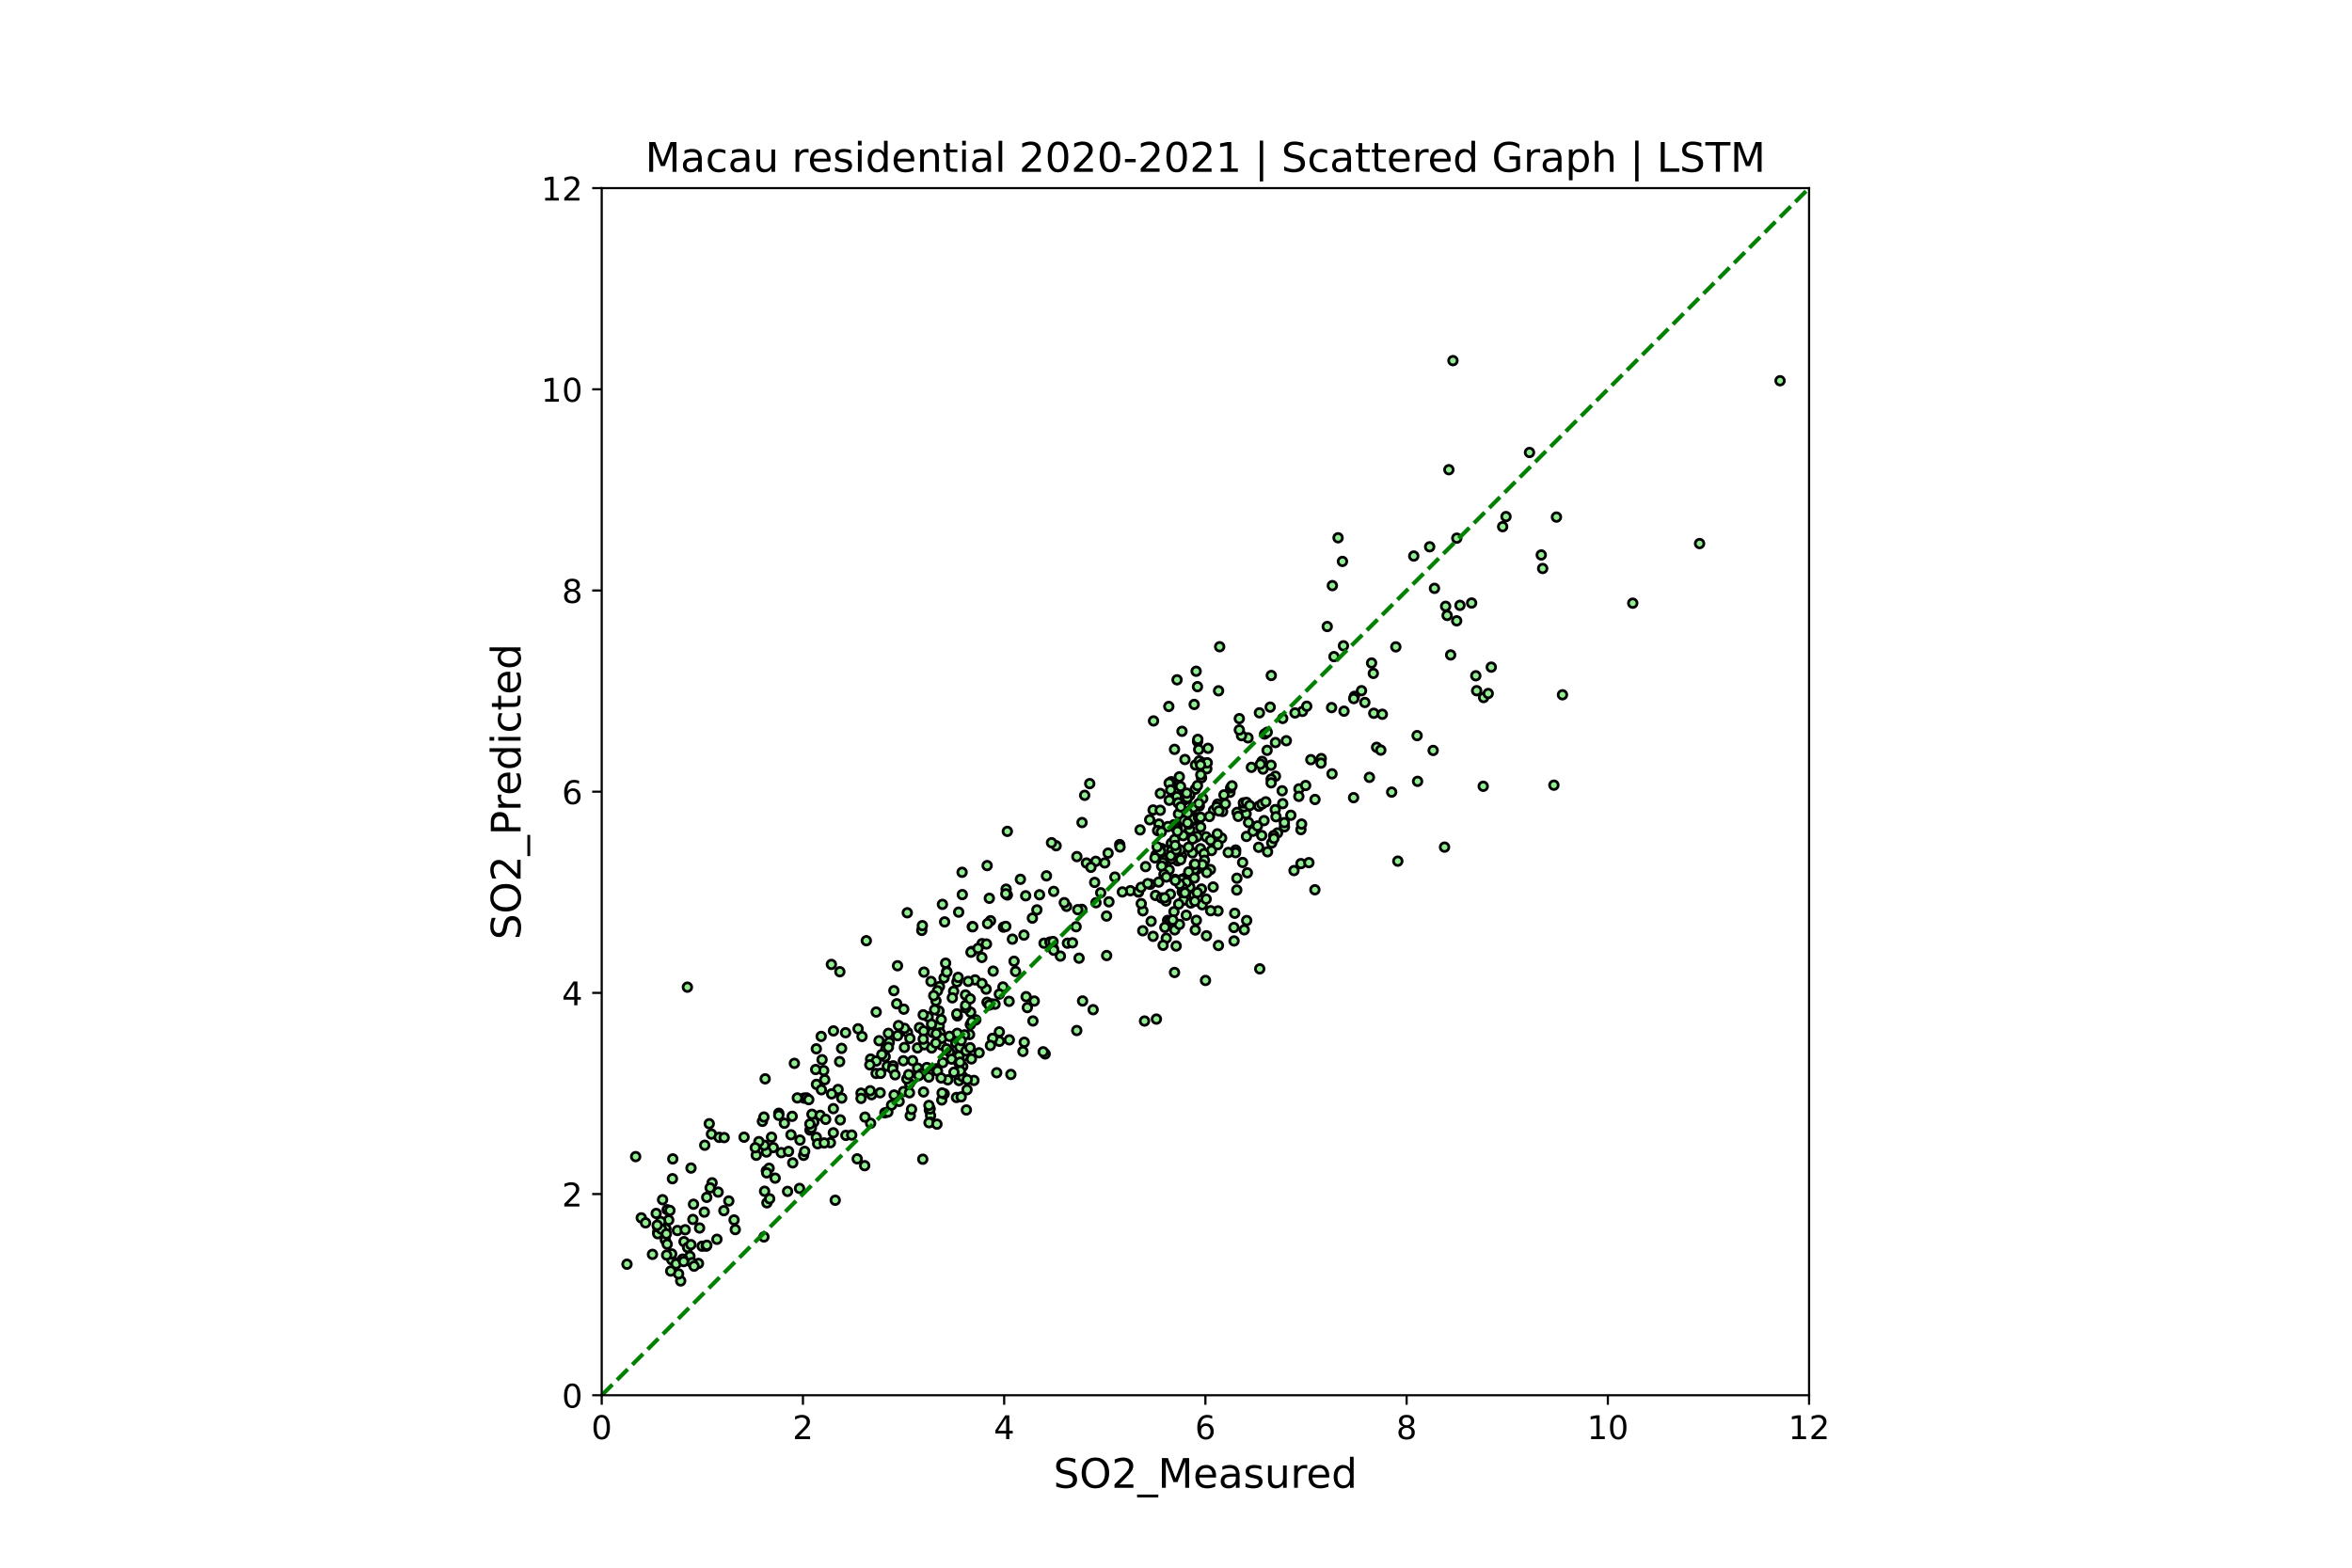 <?xml version="1.0" encoding="utf-8" standalone="no"?>
<!DOCTYPE svg PUBLIC "-//W3C//DTD SVG 1.1//EN"
  "http://www.w3.org/Graphics/SVG/1.1/DTD/svg11.dtd">
<!-- Created with matplotlib (https://matplotlib.org/) -->
<svg height="576pt" version="1.1" viewBox="0 0 864 576" width="864pt" xmlns="http://www.w3.org/2000/svg" xmlns:xlink="http://www.w3.org/1999/xlink">
 <defs>
  <style type="text/css">*{stroke-linecap:butt;stroke-linejoin:round;}</style>
 </defs>
 <g id="figure_1">
  <g id="patch_1">
   <path d="M 0 576 
L 864 576 
L 864 0 
L 0 0 
z
" style="fill:#ffffff;"/>
  </g>
  <g id="axes_1">
   <g id="patch_2">
    <path d="M 221.04 512.64 
L 664.56 512.64 
L 664.56 69.12 
L 221.04 69.12 
z
" style="fill:#ffffff;"/>
   </g>
   <g id="PathCollection_1">
    <defs>
     <path d="M 0 1.581 
C 0.419 1.581 0.822 1.415 1.118 1.118 
C 1.415 0.822 1.581 0.419 1.581 0 
C 1.581 -0.419 1.415 -0.822 1.118 -1.118 
C 0.822 -1.415 0.419 -1.581 0 -1.581 
C -0.419 -1.581 -0.822 -1.415 -1.118 -1.118 
C -1.415 -0.822 -1.581 -0.419 -1.581 0 
C -1.581 0.419 -1.415 0.822 -1.118 1.118 
C -0.822 1.415 -0.419 1.581 0 1.581 
z
" id="mf3c240b0ba" style="stroke:#000000;"/>
    </defs>
    <g clip-path="url(#p21787f421e)">
     <use style="fill:#90ee90;stroke:#000000;" x="316.302" xlink:href="#mf3c240b0ba" y="401.648"/>
     <use style="fill:#90ee90;stroke:#000000;" x="295.361" xlink:href="#mf3c240b0ba" y="403.464"/>
     <use style="fill:#90ee90;stroke:#000000;" x="302.971" xlink:href="#mf3c240b0ba" y="396.721"/>
     <use style="fill:#90ee90;stroke:#000000;" x="308.434" xlink:href="#mf3c240b0ba" y="390.058"/>
     <use style="fill:#90ee90;stroke:#000000;" x="328.446" xlink:href="#mf3c240b0ba" y="402.328"/>
     <use style="fill:#90ee90;stroke:#000000;" x="299.88" xlink:href="#mf3c240b0ba" y="417.893"/>
     <use style="fill:#90ee90;stroke:#000000;" x="301.978" xlink:href="#mf3c240b0ba" y="389.354"/>
     <use style="fill:#90ee90;stroke:#000000;" x="298.952" xlink:href="#mf3c240b0ba" y="412.258"/>
     <use style="fill:#90ee90;stroke:#000000;" x="354.995" xlink:href="#mf3c240b0ba" y="407.829"/>
     <use style="fill:#90ee90;stroke:#000000;" x="351.687" xlink:href="#mf3c240b0ba" y="373.252"/>
     <use style="fill:#90ee90;stroke:#000000;" x="306.134" xlink:href="#mf3c240b0ba" y="407.341"/>
     <use style="fill:#90ee90;stroke:#000000;" x="290.56" xlink:href="#mf3c240b0ba" y="416.943"/>
     <use style="fill:#90ee90;stroke:#000000;" x="291.205" xlink:href="#mf3c240b0ba" y="427.259"/>
     <use style="fill:#90ee90;stroke:#000000;" x="317.633" xlink:href="#mf3c240b0ba" y="428.297"/>
     <use style="fill:#90ee90;stroke:#000000;" x="358.183" xlink:href="#mf3c240b0ba" y="360.034"/>
     <use style="fill:#90ee90;stroke:#000000;" x="334.135" xlink:href="#mf3c240b0ba" y="398.063"/>
     <use style="fill:#90ee90;stroke:#000000;" x="339.421" xlink:href="#mf3c240b0ba" y="357.174"/>
     <use style="fill:#90ee90;stroke:#000000;" x="309.16" xlink:href="#mf3c240b0ba" y="385.187"/>
     <use style="fill:#90ee90;stroke:#000000;" x="298.266" xlink:href="#mf3c240b0ba" y="409.402"/>
     <use style="fill:#90ee90;stroke:#000000;" x="299.92" xlink:href="#mf3c240b0ba" y="398.415"/>
     <use style="fill:#90ee90;stroke:#000000;" x="289.309" xlink:href="#mf3c240b0ba" y="437.738"/>
     <use style="fill:#90ee90;stroke:#000000;" x="281.723" xlink:href="#mf3c240b0ba" y="441.95"/>
     <use style="fill:#90ee90;stroke:#000000;" x="277.81" xlink:href="#mf3c240b0ba" y="424.457"/>
     <use style="fill:#90ee90;stroke:#000000;" x="281.078" xlink:href="#mf3c240b0ba" y="396.391"/>
     <use style="fill:#90ee90;stroke:#000000;" x="296.289" xlink:href="#mf3c240b0ba" y="403.401"/>
     <use style="fill:#90ee90;stroke:#000000;" x="323.322" xlink:href="#mf3c240b0ba" y="401.502"/>
     <use style="fill:#90ee90;stroke:#000000;" x="334.378" xlink:href="#mf3c240b0ba" y="409.918"/>
     <use style="fill:#90ee90;stroke:#000000;" x="319.812" xlink:href="#mf3c240b0ba" y="389.12"/>
     <use style="fill:#90ee90;stroke:#000000;" x="306.82" xlink:href="#mf3c240b0ba" y="440.994"/>
     <use style="fill:#90ee90;stroke:#000000;" x="293.707" xlink:href="#mf3c240b0ba" y="436.65"/>
     <use style="fill:#90ee90;stroke:#000000;" x="295.2" xlink:href="#mf3c240b0ba" y="424.48"/>
     <use style="fill:#90ee90;stroke:#000000;" x="281.522" xlink:href="#mf3c240b0ba" y="430.193"/>
     <use style="fill:#90ee90;stroke:#000000;" x="283.418" xlink:href="#mf3c240b0ba" y="417.818"/>
     <use style="fill:#90ee90;stroke:#000000;" x="282.53" xlink:href="#mf3c240b0ba" y="429.231"/>
     <use style="fill:#90ee90;stroke:#000000;" x="291.003" xlink:href="#mf3c240b0ba" y="410.163"/>
     <use style="fill:#90ee90;stroke:#000000;" x="284.064" xlink:href="#mf3c240b0ba" y="421.65"/>
     <use style="fill:#90ee90;stroke:#000000;" x="293.868" xlink:href="#mf3c240b0ba" y="418.884"/>
     <use style="fill:#90ee90;stroke:#000000;" x="291.81" xlink:href="#mf3c240b0ba" y="390.69"/>
     <use style="fill:#90ee90;stroke:#000000;" x="292.9" xlink:href="#mf3c240b0ba" y="403.395"/>
     <use style="fill:#90ee90;stroke:#000000;" x="288.139" xlink:href="#mf3c240b0ba" y="412.698"/>
     <use style="fill:#90ee90;stroke:#000000;" x="287.009" xlink:href="#mf3c240b0ba" y="423.507"/>
     <use style="fill:#90ee90;stroke:#000000;" x="286.081" xlink:href="#mf3c240b0ba" y="409.041"/>
     <use style="fill:#90ee90;stroke:#000000;" x="286.081" xlink:href="#mf3c240b0ba" y="409.797"/>
     <use style="fill:#90ee90;stroke:#000000;" x="280.069" xlink:href="#mf3c240b0ba" y="412"/>
     <use style="fill:#90ee90;stroke:#000000;" x="305.408" xlink:href="#mf3c240b0ba" y="354.34"/>
     <use style="fill:#90ee90;stroke:#000000;" x="321.87" xlink:href="#mf3c240b0ba" y="371.841"/>
     <use style="fill:#90ee90;stroke:#000000;" x="319.812" xlink:href="#mf3c240b0ba" y="412.705"/>
     <use style="fill:#90ee90;stroke:#000000;" x="318.238" xlink:href="#mf3c240b0ba" y="345.634"/>
     <use style="fill:#90ee90;stroke:#000000;" x="310.734" xlink:href="#mf3c240b0ba" y="417.157"/>
     <use style="fill:#90ee90;stroke:#000000;" x="337.767" xlink:href="#mf3c240b0ba" y="377.573"/>
     <use style="fill:#90ee90;stroke:#000000;" x="302.583" xlink:href="#mf3c240b0ba" y="393.358"/>
     <use style="fill:#90ee90;stroke:#000000;" x="299.638" xlink:href="#mf3c240b0ba" y="392.966"/>
     <use style="fill:#90ee90;stroke:#000000;" x="301.655" xlink:href="#mf3c240b0ba" y="380.795"/>
     <use style="fill:#90ee90;stroke:#000000;" x="306.123" xlink:href="#mf3c240b0ba" y="416.21"/>
     <use style="fill:#90ee90;stroke:#000000;" x="300.364" xlink:href="#mf3c240b0ba" y="420.238"/>
     <use style="fill:#90ee90;stroke:#000000;" x="305.045" xlink:href="#mf3c240b0ba" y="419.849"/>
     <use style="fill:#90ee90;stroke:#000000;" x="325.057" xlink:href="#mf3c240b0ba" y="408.87"/>
     <use style="fill:#90ee90;stroke:#000000;" x="297.54" xlink:href="#mf3c240b0ba" y="415.21"/>
     <use style="fill:#90ee90;stroke:#000000;" x="298.064" xlink:href="#mf3c240b0ba" y="414.407"/>
     <use style="fill:#90ee90;stroke:#000000;" x="297.499" xlink:href="#mf3c240b0ba" y="412.974"/>
     <use style="fill:#90ee90;stroke:#000000;" x="297.096" xlink:href="#mf3c240b0ba" y="404.039"/>
     <use style="fill:#90ee90;stroke:#000000;" x="302.785" xlink:href="#mf3c240b0ba" y="419.95"/>
     <use style="fill:#90ee90;stroke:#000000;" x="345.957" xlink:href="#mf3c240b0ba" y="404.149"/>
     <use style="fill:#90ee90;stroke:#000000;" x="376.945" xlink:href="#mf3c240b0ba" y="366.195"/>
     <use style="fill:#90ee90;stroke:#000000;" x="406.52" xlink:href="#mf3c240b0ba" y="351.086"/>
     <use style="fill:#90ee90;stroke:#000000;" x="439.686" xlink:href="#mf3c240b0ba" y="319.394"/>
     <use style="fill:#90ee90;stroke:#000000;" x="370.04" xlink:href="#mf3c240b0ba" y="305.459"/>
     <use style="fill:#90ee90;stroke:#000000;" x="306.174" xlink:href="#mf3c240b0ba" y="378.773"/>
     <use style="fill:#90ee90;stroke:#000000;" x="299.88" xlink:href="#mf3c240b0ba" y="385.356"/>
     <use style="fill:#90ee90;stroke:#000000;" x="307.869" xlink:href="#mf3c240b0ba" y="400.294"/>
     <use style="fill:#90ee90;stroke:#000000;" x="305.488" xlink:href="#mf3c240b0ba" y="401.901"/>
     <use style="fill:#90ee90;stroke:#000000;" x="331.916" xlink:href="#mf3c240b0ba" y="401.057"/>
     <use style="fill:#90ee90;stroke:#000000;" x="309.204" xlink:href="#mf3c240b0ba" y="403.457"/>
     <use style="fill:#90ee90;stroke:#000000;" x="301.292" xlink:href="#mf3c240b0ba" y="409.81"/>
     <use style="fill:#90ee90;stroke:#000000;" x="308.676" xlink:href="#mf3c240b0ba" y="411.463"/>
     <use style="fill:#90ee90;stroke:#000000;" x="316.302" xlink:href="#mf3c240b0ba" y="403.584"/>
     <use style="fill:#90ee90;stroke:#000000;" x="322.919" xlink:href="#mf3c240b0ba" y="382.378"/>
     <use style="fill:#90ee90;stroke:#000000;" x="316.665" xlink:href="#mf3c240b0ba" y="380.831"/>
     <use style="fill:#90ee90;stroke:#000000;" x="308.514" xlink:href="#mf3c240b0ba" y="357.031"/>
     <use style="fill:#90ee90;stroke:#000000;" x="310.613" xlink:href="#mf3c240b0ba" y="379.441"/>
     <use style="fill:#90ee90;stroke:#000000;" x="301.736" xlink:href="#mf3c240b0ba" y="400.396"/>
     <use style="fill:#90ee90;stroke:#000000;" x="303.31" xlink:href="#mf3c240b0ba" y="411.271"/>
     <use style="fill:#90ee90;stroke:#000000;" x="314.889" xlink:href="#mf3c240b0ba" y="425.782"/>
     <use style="fill:#90ee90;stroke:#000000;" x="317.754" xlink:href="#mf3c240b0ba" y="410.446"/>
     <use style="fill:#90ee90;stroke:#000000;" x="320.175" xlink:href="#mf3c240b0ba" y="402.222"/>
     <use style="fill:#90ee90;stroke:#000000;" x="315.212" xlink:href="#mf3c240b0ba" y="378.001"/>
     <use style="fill:#90ee90;stroke:#000000;" x="329.697" xlink:href="#mf3c240b0ba" y="354.836"/>
     <use style="fill:#90ee90;stroke:#000000;" x="352.171" xlink:href="#mf3c240b0ba" y="335.136"/>
     <use style="fill:#90ee90;stroke:#000000;" x="338.614" xlink:href="#mf3c240b0ba" y="341.85"/>
     <use style="fill:#90ee90;stroke:#000000;" x="333.285" xlink:href="#mf3c240b0ba" y="335.371"/>
     <use style="fill:#90ee90;stroke:#000000;" x="329.415" xlink:href="#mf3c240b0ba" y="368.804"/>
     <use style="fill:#90ee90;stroke:#000000;" x="331.836" xlink:href="#mf3c240b0ba" y="389.742"/>
     <use style="fill:#90ee90;stroke:#000000;" x="331.997" xlink:href="#mf3c240b0ba" y="370.797"/>
     <use style="fill:#90ee90;stroke:#000000;" x="328.366" xlink:href="#mf3c240b0ba" y="363.994"/>
     <use style="fill:#90ee90;stroke:#000000;" x="343.819" xlink:href="#mf3c240b0ba" y="367.728"/>
     <use style="fill:#90ee90;stroke:#000000;" x="364.356" xlink:href="#mf3c240b0ba" y="368.86"/>
     <use style="fill:#90ee90;stroke:#000000;" x="362.258" xlink:href="#mf3c240b0ba" y="363.442"/>
     <use style="fill:#90ee90;stroke:#000000;" x="345.756" xlink:href="#mf3c240b0ba" y="383.913"/>
     <use style="fill:#90ee90;stroke:#000000;" x="338.977" xlink:href="#mf3c240b0ba" y="425.917"/>
     <use style="fill:#90ee90;stroke:#000000;" x="367.1" xlink:href="#mf3c240b0ba" y="379.136"/>
     <use style="fill:#90ee90;stroke:#000000;" x="415.235" xlink:href="#mf3c240b0ba" y="327.263"/>
     <use style="fill:#90ee90;stroke:#000000;" x="418.221" xlink:href="#mf3c240b0ba" y="327.772"/>
     <use style="fill:#90ee90;stroke:#000000;" x="419.835" xlink:href="#mf3c240b0ba" y="334.66"/>
     <use style="fill:#90ee90;stroke:#000000;" x="371.336" xlink:href="#mf3c240b0ba" y="394.771"/>
     <use style="fill:#90ee90;stroke:#000000;" x="359.676" xlink:href="#mf3c240b0ba" y="386.816"/>
     <use style="fill:#90ee90;stroke:#000000;" x="353.664" xlink:href="#mf3c240b0ba" y="391.824"/>
     <use style="fill:#90ee90;stroke:#000000;" x="356.972" xlink:href="#mf3c240b0ba" y="349.566"/>
     <use style="fill:#90ee90;stroke:#000000;" x="360.765" xlink:href="#mf3c240b0ba" y="346.716"/>
     <use style="fill:#90ee90;stroke:#000000;" x="356.69" xlink:href="#mf3c240b0ba" y="349.857"/>
     <use style="fill:#90ee90;stroke:#000000;" x="356.165" xlink:href="#mf3c240b0ba" y="380.112"/>
     <use style="fill:#90ee90;stroke:#000000;" x="360.725" xlink:href="#mf3c240b0ba" y="361.349"/>
     <use style="fill:#90ee90;stroke:#000000;" x="364.84" xlink:href="#mf3c240b0ba" y="356.808"/>
     <use style="fill:#90ee90;stroke:#000000;" x="370.045" xlink:href="#mf3c240b0ba" y="328.831"/>
     <use style="fill:#90ee90;stroke:#000000;" x="398.45" xlink:href="#mf3c240b0ba" y="292.217"/>
     <use style="fill:#90ee90;stroke:#000000;" x="445.778" xlink:href="#mf3c240b0ba" y="297.73"/>
     <use style="fill:#90ee90;stroke:#000000;" x="438.596" xlink:href="#mf3c240b0ba" y="328.935"/>
     <use style="fill:#90ee90;stroke:#000000;" x="376.259" xlink:href="#mf3c240b0ba" y="382.944"/>
     <use style="fill:#90ee90;stroke:#000000;" x="377.389" xlink:href="#mf3c240b0ba" y="370.21"/>
     <use style="fill:#90ee90;stroke:#000000;" x="367.14" xlink:href="#mf3c240b0ba" y="382.587"/>
     <use style="fill:#90ee90;stroke:#000000;" x="365.526" xlink:href="#mf3c240b0ba" y="368.957"/>
     <use style="fill:#90ee90;stroke:#000000;" x="371.901" xlink:href="#mf3c240b0ba" y="345.062"/>
     <use style="fill:#90ee90;stroke:#000000;" x="368.633" xlink:href="#mf3c240b0ba" y="340.653"/>
     <use style="fill:#90ee90;stroke:#000000;" x="369.601" xlink:href="#mf3c240b0ba" y="326.698"/>
     <use style="fill:#90ee90;stroke:#000000;" x="374.847" xlink:href="#mf3c240b0ba" y="323.074"/>
     <use style="fill:#90ee90;stroke:#000000;" x="376.783" xlink:href="#mf3c240b0ba" y="329.131"/>
     <use style="fill:#90ee90;stroke:#000000;" x="376.138" xlink:href="#mf3c240b0ba" y="343.577"/>
     <use style="fill:#90ee90;stroke:#000000;" x="380.899" xlink:href="#mf3c240b0ba" y="334.308"/>
     <use style="fill:#90ee90;stroke:#000000;" x="369.48" xlink:href="#mf3c240b0ba" y="340.375"/>
     <use style="fill:#90ee90;stroke:#000000;" x="387.072" xlink:href="#mf3c240b0ba" y="327.514"/>
     <use style="fill:#90ee90;stroke:#000000;" x="406.479" xlink:href="#mf3c240b0ba" y="336.575"/>
     <use style="fill:#90ee90;stroke:#000000;" x="412.29" xlink:href="#mf3c240b0ba" y="327.725"/>
     <use style="fill:#90ee90;stroke:#000000;" x="384.409" xlink:href="#mf3c240b0ba" y="321.802"/>
     <use style="fill:#90ee90;stroke:#000000;" x="340.954" xlink:href="#mf3c240b0ba" y="373.6"/>
     <use style="fill:#90ee90;stroke:#000000;" x="337.081" xlink:href="#mf3c240b0ba" y="392.445"/>
     <use style="fill:#90ee90;stroke:#000000;" x="337.041" xlink:href="#mf3c240b0ba" y="385.025"/>
     <use style="fill:#90ee90;stroke:#000000;" x="342.568" xlink:href="#mf3c240b0ba" y="379.354"/>
     <use style="fill:#90ee90;stroke:#000000;" x="347.006" xlink:href="#mf3c240b0ba" y="338.727"/>
     <use style="fill:#90ee90;stroke:#000000;" x="346.805" xlink:href="#mf3c240b0ba" y="359.312"/>
     <use style="fill:#90ee90;stroke:#000000;" x="351.525" xlink:href="#mf3c240b0ba" y="360.779"/>
     <use style="fill:#90ee90;stroke:#000000;" x="347.773" xlink:href="#mf3c240b0ba" y="356.925"/>
     <use style="fill:#90ee90;stroke:#000000;" x="347.37" xlink:href="#mf3c240b0ba" y="353.878"/>
     <use style="fill:#90ee90;stroke:#000000;" x="346.199" xlink:href="#mf3c240b0ba" y="332.275"/>
     <use style="fill:#90ee90;stroke:#000000;" x="353.502" xlink:href="#mf3c240b0ba" y="328.693"/>
     <use style="fill:#90ee90;stroke:#000000;" x="357.163" xlink:href="#mf3c240b0ba" y="340.477"/>
     <use style="fill:#90ee90;stroke:#000000;" x="362.379" xlink:href="#mf3c240b0ba" y="346.846"/>
     <use style="fill:#90ee90;stroke:#000000;" x="363.872" xlink:href="#mf3c240b0ba" y="338.298"/>
     <use style="fill:#90ee90;stroke:#000000;" x="360.684" xlink:href="#mf3c240b0ba" y="351.79"/>
     <use style="fill:#90ee90;stroke:#000000;" x="355.681" xlink:href="#mf3c240b0ba" y="360.584"/>
     <use style="fill:#90ee90;stroke:#000000;" x="350.315" xlink:href="#mf3c240b0ba" y="364.203"/>
     <use style="fill:#90ee90;stroke:#000000;" x="353.422" xlink:href="#mf3c240b0ba" y="320.495"/>
     <use style="fill:#90ee90;stroke:#000000;" x="354.673" xlink:href="#mf3c240b0ba" y="365.555"/>
     <use style="fill:#90ee90;stroke:#000000;" x="359.272" xlink:href="#mf3c240b0ba" y="348.461"/>
     <use style="fill:#90ee90;stroke:#000000;" x="362.581" xlink:href="#mf3c240b0ba" y="368.259"/>
     <use style="fill:#90ee90;stroke:#000000;" x="363.388" xlink:href="#mf3c240b0ba" y="369.274"/>
     <use style="fill:#90ee90;stroke:#000000;" x="368.431" xlink:href="#mf3c240b0ba" y="362.628"/>
     <use style="fill:#90ee90;stroke:#000000;" x="362.783" xlink:href="#mf3c240b0ba" y="339.347"/>
     <use style="fill:#90ee90;stroke:#000000;" x="362.621" xlink:href="#mf3c240b0ba" y="318.04"/>
     <use style="fill:#90ee90;stroke:#000000;" x="369.48" xlink:href="#mf3c240b0ba" y="328.406"/>
     <use style="fill:#90ee90;stroke:#000000;" x="363.428" xlink:href="#mf3c240b0ba" y="330.049"/>
     <use style="fill:#90ee90;stroke:#000000;" x="386.911" xlink:href="#mf3c240b0ba" y="348.476"/>
     <use style="fill:#90ee90;stroke:#000000;" x="395.585" xlink:href="#mf3c240b0ba" y="314.732"/>
     <use style="fill:#90ee90;stroke:#000000;" x="392.116" xlink:href="#mf3c240b0ba" y="346.552"/>
     <use style="fill:#90ee90;stroke:#000000;" x="395.303" xlink:href="#mf3c240b0ba" y="340.502"/>
     <use style="fill:#90ee90;stroke:#000000;" x="400.306" xlink:href="#mf3c240b0ba" y="287.923"/>
     <use style="fill:#90ee90;stroke:#000000;" x="407.052" xlink:href="#mf3c240b0ba" y="313.461"/>
     <use style="fill:#90ee90;stroke:#000000;" x="405.834" xlink:href="#mf3c240b0ba" y="317.052"/>
     <use style="fill:#90ee90;stroke:#000000;" x="411.321" xlink:href="#mf3c240b0ba" y="310.304"/>
     <use style="fill:#90ee90;stroke:#000000;" x="411.442" xlink:href="#mf3c240b0ba" y="311.206"/>
     <use style="fill:#90ee90;stroke:#000000;" x="409.546" xlink:href="#mf3c240b0ba" y="322.252"/>
     <use style="fill:#90ee90;stroke:#000000;" x="438.758" xlink:href="#mf3c240b0ba" y="319.509"/>
     <use style="fill:#90ee90;stroke:#000000;" x="423.748" xlink:href="#mf3c240b0ba" y="264.881"/>
     <use style="fill:#90ee90;stroke:#000000;" x="468.454" xlink:href="#mf3c240b0ba" y="297.471"/>
     <use style="fill:#90ee90;stroke:#000000;" x="435.288" xlink:href="#mf3c240b0ba" y="279.063"/>
     <use style="fill:#90ee90;stroke:#000000;" x="252.511" xlink:href="#mf3c240b0ba" y="362.702"/>
     <use style="fill:#90ee90;stroke:#000000;" x="233.508" xlink:href="#mf3c240b0ba" y="424.963"/>
     <use style="fill:#90ee90;stroke:#000000;" x="241.053" xlink:href="#mf3c240b0ba" y="445.841"/>
     <use style="fill:#90ee90;stroke:#000000;" x="248.84" xlink:href="#mf3c240b0ba" y="452.114"/>
     <use style="fill:#90ee90;stroke:#000000;" x="235.565" xlink:href="#mf3c240b0ba" y="447.465"/>
     <use style="fill:#90ee90;stroke:#000000;" x="241.658" xlink:href="#mf3c240b0ba" y="452.605"/>
     <use style="fill:#90ee90;stroke:#000000;" x="230.32" xlink:href="#mf3c240b0ba" y="464.491"/>
     <use style="fill:#90ee90;stroke:#000000;" x="239.681" xlink:href="#mf3c240b0ba" y="460.878"/>
     <use style="fill:#90ee90;stroke:#000000;" x="241.617" xlink:href="#mf3c240b0ba" y="453.292"/>
     <use style="fill:#90ee90;stroke:#000000;" x="237.139" xlink:href="#mf3c240b0ba" y="449.304"/>
     <use style="fill:#90ee90;stroke:#000000;" x="241.537" xlink:href="#mf3c240b0ba" y="450.685"/>
     <use style="fill:#90ee90;stroke:#000000;" x="243.393" xlink:href="#mf3c240b0ba" y="440.796"/>
     <use style="fill:#90ee90;stroke:#000000;" x="245.652" xlink:href="#mf3c240b0ba" y="448.284"/>
     <use style="fill:#90ee90;stroke:#000000;" x="244.401" xlink:href="#mf3c240b0ba" y="455.579"/>
     <use style="fill:#90ee90;stroke:#000000;" x="244.644" xlink:href="#mf3c240b0ba" y="451.493"/>
     <use style="fill:#90ee90;stroke:#000000;" x="242.707" xlink:href="#mf3c240b0ba" y="448.819"/>
     <use style="fill:#90ee90;stroke:#000000;" x="245.087" xlink:href="#mf3c240b0ba" y="444.473"/>
     <use style="fill:#90ee90;stroke:#000000;" x="242.989" xlink:href="#mf3c240b0ba" y="451.627"/>
     <use style="fill:#90ee90;stroke:#000000;" x="246.096" xlink:href="#mf3c240b0ba" y="444.751"/>
     <use style="fill:#90ee90;stroke:#000000;" x="246.782" xlink:href="#mf3c240b0ba" y="462.876"/>
     <use style="fill:#90ee90;stroke:#000000;" x="250.05" xlink:href="#mf3c240b0ba" y="470.64"/>
     <use style="fill:#90ee90;stroke:#000000;" x="249.284" xlink:href="#mf3c240b0ba" y="468.054"/>
     <use style="fill:#90ee90;stroke:#000000;" x="245.087" xlink:href="#mf3c240b0ba" y="457.136"/>
     <use style="fill:#90ee90;stroke:#000000;" x="246.742" xlink:href="#mf3c240b0ba" y="460.725"/>
     <use style="fill:#90ee90;stroke:#000000;" x="246.379" xlink:href="#mf3c240b0ba" y="467.012"/>
     <use style="fill:#90ee90;stroke:#000000;" x="251.269" xlink:href="#mf3c240b0ba" y="456.219"/>
     <use style="fill:#90ee90;stroke:#000000;" x="244.805" xlink:href="#mf3c240b0ba" y="453.352"/>
     <use style="fill:#90ee90;stroke:#000000;" x="244.886" xlink:href="#mf3c240b0ba" y="461.136"/>
     <use style="fill:#90ee90;stroke:#000000;" x="252.592" xlink:href="#mf3c240b0ba" y="458.369"/>
     <use style="fill:#90ee90;stroke:#000000;" x="256.587" xlink:href="#mf3c240b0ba" y="464.212"/>
     <use style="fill:#90ee90;stroke:#000000;" x="253.439" xlink:href="#mf3c240b0ba" y="461.574"/>
     <use style="fill:#90ee90;stroke:#000000;" x="248.356" xlink:href="#mf3c240b0ba" y="464.375"/>
     <use style="fill:#90ee90;stroke:#000000;" x="253.803" xlink:href="#mf3c240b0ba" y="457.306"/>
     <use style="fill:#90ee90;stroke:#000000;" x="257.918" xlink:href="#mf3c240b0ba" y="457.878"/>
     <use style="fill:#90ee90;stroke:#000000;" x="254.206" xlink:href="#mf3c240b0ba" y="463.935"/>
     <use style="fill:#90ee90;stroke:#000000;" x="254.973" xlink:href="#mf3c240b0ba" y="465.215"/>
     <use style="fill:#90ee90;stroke:#000000;" x="250.776" xlink:href="#mf3c240b0ba" y="462.623"/>
     <use style="fill:#90ee90;stroke:#000000;" x="254.756" xlink:href="#mf3c240b0ba" y="442.457"/>
     <use style="fill:#90ee90;stroke:#000000;" x="253.843" xlink:href="#mf3c240b0ba" y="429.167"/>
     <use style="fill:#90ee90;stroke:#000000;" x="260.541" xlink:href="#mf3c240b0ba" y="412.878"/>
     <use style="fill:#90ee90;stroke:#000000;" x="261.348" xlink:href="#mf3c240b0ba" y="416.677"/>
     <use style="fill:#90ee90;stroke:#000000;" x="258.886" xlink:href="#mf3c240b0ba" y="420.78"/>
     <use style="fill:#90ee90;stroke:#000000;" x="247.145" xlink:href="#mf3c240b0ba" y="425.807"/>
     <use style="fill:#90ee90;stroke:#000000;" x="247.024" xlink:href="#mf3c240b0ba" y="433.081"/>
     <use style="fill:#90ee90;stroke:#000000;" x="241.416" xlink:href="#mf3c240b0ba" y="450.185"/>
     <use style="fill:#90ee90;stroke:#000000;" x="251.14" xlink:href="#mf3c240b0ba" y="463.519"/>
     <use style="fill:#90ee90;stroke:#000000;" x="259.451" xlink:href="#mf3c240b0ba" y="457.87"/>
     <use style="fill:#90ee90;stroke:#000000;" x="259.653" xlink:href="#mf3c240b0ba" y="457.528"/>
     <use style="fill:#90ee90;stroke:#000000;" x="254.529" xlink:href="#mf3c240b0ba" y="448.035"/>
     <use style="fill:#90ee90;stroke:#000000;" x="259.613" xlink:href="#mf3c240b0ba" y="439.923"/>
     <use style="fill:#90ee90;stroke:#000000;" x="261.584" xlink:href="#mf3c240b0ba" y="434.59"/>
     <use style="fill:#90ee90;stroke:#000000;" x="258.725" xlink:href="#mf3c240b0ba" y="445.356"/>
     <use style="fill:#90ee90;stroke:#000000;" x="251.704" xlink:href="#mf3c240b0ba" y="451.835"/>
     <use style="fill:#90ee90;stroke:#000000;" x="256.99" xlink:href="#mf3c240b0ba" y="451.192"/>
     <use style="fill:#90ee90;stroke:#000000;" x="260.863" xlink:href="#mf3c240b0ba" y="436.449"/>
     <use style="fill:#90ee90;stroke:#000000;" x="263.809" xlink:href="#mf3c240b0ba" y="437.996"/>
     <use style="fill:#90ee90;stroke:#000000;" x="264.172" xlink:href="#mf3c240b0ba" y="417.875"/>
     <use style="fill:#90ee90;stroke:#000000;" x="266.028" xlink:href="#mf3c240b0ba" y="417.974"/>
     <use style="fill:#90ee90;stroke:#000000;" x="269.659" xlink:href="#mf3c240b0ba" y="448.24"/>
     <use style="fill:#90ee90;stroke:#000000;" x="263.365" xlink:href="#mf3c240b0ba" y="455.339"/>
     <use style="fill:#90ee90;stroke:#000000;" x="265.907" xlink:href="#mf3c240b0ba" y="444.825"/>
     <use style="fill:#90ee90;stroke:#000000;" x="267.725" xlink:href="#mf3c240b0ba" y="441.266"/>
     <use style="fill:#90ee90;stroke:#000000;" x="270.103" xlink:href="#mf3c240b0ba" y="451.771"/>
     <use style="fill:#90ee90;stroke:#000000;" x="280.634" xlink:href="#mf3c240b0ba" y="454.478"/>
     <use style="fill:#90ee90;stroke:#000000;" x="280.876" xlink:href="#mf3c240b0ba" y="437.676"/>
     <use style="fill:#90ee90;stroke:#000000;" x="282.732" xlink:href="#mf3c240b0ba" y="440.458"/>
     <use style="fill:#90ee90;stroke:#000000;" x="281.643" xlink:href="#mf3c240b0ba" y="430.94"/>
     <use style="fill:#90ee90;stroke:#000000;" x="281.562" xlink:href="#mf3c240b0ba" y="423.282"/>
     <use style="fill:#90ee90;stroke:#000000;" x="295.603" xlink:href="#mf3c240b0ba" y="423.026"/>
     <use style="fill:#90ee90;stroke:#000000;" x="289.672" xlink:href="#mf3c240b0ba" y="423.048"/>
     <use style="fill:#90ee90;stroke:#000000;" x="284.749" xlink:href="#mf3c240b0ba" y="432.868"/>
     <use style="fill:#90ee90;stroke:#000000;" x="280.755" xlink:href="#mf3c240b0ba" y="420.803"/>
     <use style="fill:#90ee90;stroke:#000000;" x="278.778" xlink:href="#mf3c240b0ba" y="419.452"/>
     <use style="fill:#90ee90;stroke:#000000;" x="280.634" xlink:href="#mf3c240b0ba" y="410.423"/>
     <use style="fill:#90ee90;stroke:#000000;" x="273.331" xlink:href="#mf3c240b0ba" y="417.827"/>
     <use style="fill:#90ee90;stroke:#000000;" x="277.447" xlink:href="#mf3c240b0ba" y="421.698"/>
     <use style="fill:#90ee90;stroke:#000000;" x="312.872" xlink:href="#mf3c240b0ba" y="417.042"/>
     <use style="fill:#90ee90;stroke:#000000;" x="326.147" xlink:href="#mf3c240b0ba" y="408.576"/>
     <use style="fill:#90ee90;stroke:#000000;" x="325.945" xlink:href="#mf3c240b0ba" y="391.737"/>
     <use style="fill:#90ee90;stroke:#000000;" x="321.829" xlink:href="#mf3c240b0ba" y="394.399"/>
     <use style="fill:#90ee90;stroke:#000000;" x="325.161" xlink:href="#mf3c240b0ba" y="388.247"/>
     <use style="fill:#90ee90;stroke:#000000;" x="321.91" xlink:href="#mf3c240b0ba" y="389.846"/>
     <use style="fill:#90ee90;stroke:#000000;" x="351.364" xlink:href="#mf3c240b0ba" y="403.229"/>
     <use style="fill:#90ee90;stroke:#000000;" x="333.369" xlink:href="#mf3c240b0ba" y="379.324"/>
     <use style="fill:#90ee90;stroke:#000000;" x="332.279" xlink:href="#mf3c240b0ba" y="377.847"/>
     <use style="fill:#90ee90;stroke:#000000;" x="325.42" xlink:href="#mf3c240b0ba" y="385.269"/>
     <use style="fill:#90ee90;stroke:#000000;" x="323.927" xlink:href="#mf3c240b0ba" y="387.448"/>
     <use style="fill:#90ee90;stroke:#000000;" x="326.671" xlink:href="#mf3c240b0ba" y="383.021"/>
     <use style="fill:#90ee90;stroke:#000000;" x="328.083" xlink:href="#mf3c240b0ba" y="391.602"/>
     <use style="fill:#90ee90;stroke:#000000;" x="333.127" xlink:href="#mf3c240b0ba" y="396.404"/>
     <use style="fill:#90ee90;stroke:#000000;" x="333.813" xlink:href="#mf3c240b0ba" y="394.826"/>
     <use style="fill:#90ee90;stroke:#000000;" x="327.518" xlink:href="#mf3c240b0ba" y="406.02"/>
     <use style="fill:#90ee90;stroke:#000000;" x="327.922" xlink:href="#mf3c240b0ba" y="392.789"/>
     <use style="fill:#90ee90;stroke:#000000;" x="330.06" xlink:href="#mf3c240b0ba" y="376.817"/>
     <use style="fill:#90ee90;stroke:#000000;" x="326.348" xlink:href="#mf3c240b0ba" y="384.804"/>
     <use style="fill:#90ee90;stroke:#000000;" x="329.738" xlink:href="#mf3c240b0ba" y="380.525"/>
     <use style="fill:#90ee90;stroke:#000000;" x="323.524" xlink:href="#mf3c240b0ba" y="394.356"/>
     <use style="fill:#90ee90;stroke:#000000;" x="326.348" xlink:href="#mf3c240b0ba" y="379.662"/>
     <use style="fill:#90ee90;stroke:#000000;" x="328.81" xlink:href="#mf3c240b0ba" y="394.905"/>
     <use style="fill:#90ee90;stroke:#000000;" x="330.302" xlink:href="#mf3c240b0ba" y="404.676"/>
     <use style="fill:#90ee90;stroke:#000000;" x="319.529" xlink:href="#mf3c240b0ba" y="391.243"/>
     <use style="fill:#90ee90;stroke:#000000;" x="319.651" xlink:href="#mf3c240b0ba" y="400.77"/>
     <use style="fill:#90ee90;stroke:#000000;" x="335.225" xlink:href="#mf3c240b0ba" y="389.719"/>
     <use style="fill:#90ee90;stroke:#000000;" x="351.969" xlink:href="#mf3c240b0ba" y="359.104"/>
     <use style="fill:#90ee90;stroke:#000000;" x="367.1" xlink:href="#mf3c240b0ba" y="365.255"/>
     <use style="fill:#90ee90;stroke:#000000;" x="399.096" xlink:href="#mf3c240b0ba" y="317.085"/>
     <use style="fill:#90ee90;stroke:#000000;" x="364.639" xlink:href="#mf3c240b0ba" y="381.49"/>
     <use style="fill:#90ee90;stroke:#000000;" x="356.851" xlink:href="#mf3c240b0ba" y="389.06"/>
     <use style="fill:#90ee90;stroke:#000000;" x="334.095" xlink:href="#mf3c240b0ba" y="401.511"/>
     <use style="fill:#90ee90;stroke:#000000;" x="332.239" xlink:href="#mf3c240b0ba" y="384.851"/>
     <use style="fill:#90ee90;stroke:#000000;" x="339.582" xlink:href="#mf3c240b0ba" y="383.873"/>
     <use style="fill:#90ee90;stroke:#000000;" x="350.638" xlink:href="#mf3c240b0ba" y="388.143"/>
     <use style="fill:#90ee90;stroke:#000000;" x="366.131" xlink:href="#mf3c240b0ba" y="394.15"/>
     <use style="fill:#90ee90;stroke:#000000;" x="383.521" xlink:href="#mf3c240b0ba" y="346.546"/>
     <use style="fill:#90ee90;stroke:#000000;" x="375.775" xlink:href="#mf3c240b0ba" y="386.317"/>
     <use style="fill:#90ee90;stroke:#000000;" x="379.245" xlink:href="#mf3c240b0ba" y="337.335"/>
     <use style="fill:#90ee90;stroke:#000000;" x="381.867" xlink:href="#mf3c240b0ba" y="328.756"/>
     <use style="fill:#90ee90;stroke:#000000;" x="402.525" xlink:href="#mf3c240b0ba" y="316.467"/>
     <use style="fill:#90ee90;stroke:#000000;" x="444.285" xlink:href="#mf3c240b0ba" y="300.01"/>
     <use style="fill:#90ee90;stroke:#000000;" x="457.883" xlink:href="#mf3c240b0ba" y="307.318"/>
     <use style="fill:#90ee90;stroke:#000000;" x="397.401" xlink:href="#mf3c240b0ba" y="334.112"/>
     <use style="fill:#90ee90;stroke:#000000;" x="379.446" xlink:href="#mf3c240b0ba" y="375.125"/>
     <use style="fill:#90ee90;stroke:#000000;" x="379.93" xlink:href="#mf3c240b0ba" y="367.805"/>
     <use style="fill:#90ee90;stroke:#000000;" x="373.071" xlink:href="#mf3c240b0ba" y="356.932"/>
     <use style="fill:#90ee90;stroke:#000000;" x="363.832" xlink:href="#mf3c240b0ba" y="384.124"/>
     <use style="fill:#90ee90;stroke:#000000;" x="370.771" xlink:href="#mf3c240b0ba" y="382.066"/>
     <use style="fill:#90ee90;stroke:#000000;" x="370.691" xlink:href="#mf3c240b0ba" y="367.91"/>
     <use style="fill:#90ee90;stroke:#000000;" x="372.506" xlink:href="#mf3c240b0ba" y="353.173"/>
     <use style="fill:#90ee90;stroke:#000000;" x="400.75" xlink:href="#mf3c240b0ba" y="318.666"/>
     <use style="fill:#90ee90;stroke:#000000;" x="395.908" xlink:href="#mf3c240b0ba" y="334.234"/>
     <use style="fill:#90ee90;stroke:#000000;" x="401.557" xlink:href="#mf3c240b0ba" y="370.976"/>
     <use style="fill:#90ee90;stroke:#000000;" x="397.684" xlink:href="#mf3c240b0ba" y="367.776"/>
     <use style="fill:#90ee90;stroke:#000000;" x="441.34" xlink:href="#mf3c240b0ba" y="326.642"/>
     <use style="fill:#90ee90;stroke:#000000;" x="491.533" xlink:href="#mf3c240b0ba" y="197.595"/>
     <use style="fill:#90ee90;stroke:#000000;" x="497.545" xlink:href="#mf3c240b0ba" y="255.846"/>
     <use style="fill:#90ee90;stroke:#000000;" x="497.303" xlink:href="#mf3c240b0ba" y="256.672"/>
     <use style="fill:#90ee90;stroke:#000000;" x="513.482" xlink:href="#mf3c240b0ba" y="316.402"/>
     <use style="fill:#90ee90;stroke:#000000;" x="439.484" xlink:href="#mf3c240b0ba" y="338.151"/>
     <use style="fill:#90ee90;stroke:#000000;" x="442.166" xlink:href="#mf3c240b0ba" y="317.761"/>
     <use style="fill:#90ee90;stroke:#000000;" x="489.435" xlink:href="#mf3c240b0ba" y="215.167"/>
     <use style="fill:#90ee90;stroke:#000000;" x="457.963" xlink:href="#mf3c240b0ba" y="338.221"/>
     <use style="fill:#90ee90;stroke:#000000;" x="393.972" xlink:href="#mf3c240b0ba" y="346.398"/>
     <use style="fill:#90ee90;stroke:#000000;" x="402.122" xlink:href="#mf3c240b0ba" y="324.219"/>
     <use style="fill:#90ee90;stroke:#000000;" x="383.934" xlink:href="#mf3c240b0ba" y="387.239"/>
     <use style="fill:#90ee90;stroke:#000000;" x="387.96" xlink:href="#mf3c240b0ba" y="310.74"/>
     <use style="fill:#90ee90;stroke:#000000;" x="389.533" xlink:href="#mf3c240b0ba" y="351.288"/>
     <use style="fill:#90ee90;stroke:#000000;" x="385.7" xlink:href="#mf3c240b0ba" y="346.121"/>
     <use style="fill:#90ee90;stroke:#000000;" x="387.072" xlink:href="#mf3c240b0ba" y="349.139"/>
     <use style="fill:#90ee90;stroke:#000000;" x="386.265" xlink:href="#mf3c240b0ba" y="309.629"/>
     <use style="fill:#90ee90;stroke:#000000;" x="391.793" xlink:href="#mf3c240b0ba" y="333.009"/>
     <use style="fill:#90ee90;stroke:#000000;" x="397.482" xlink:href="#mf3c240b0ba" y="302.216"/>
     <use style="fill:#90ee90;stroke:#000000;" x="395.545" xlink:href="#mf3c240b0ba" y="378.634"/>
     <use style="fill:#90ee90;stroke:#000000;" x="386.83" xlink:href="#mf3c240b0ba" y="345.951"/>
     <use style="fill:#90ee90;stroke:#000000;" x="396.392" xlink:href="#mf3c240b0ba" y="352.058"/>
     <use style="fill:#90ee90;stroke:#000000;" x="402.606" xlink:href="#mf3c240b0ba" y="331.685"/>
     <use style="fill:#90ee90;stroke:#000000;" x="425.725" xlink:href="#mf3c240b0ba" y="302.773"/>
     <use style="fill:#90ee90;stroke:#000000;" x="438.96" xlink:href="#mf3c240b0ba" y="307.726"/>
     <use style="fill:#90ee90;stroke:#000000;" x="444.649" xlink:href="#mf3c240b0ba" y="319.492"/>
     <use style="fill:#90ee90;stroke:#000000;" x="451.831" xlink:href="#mf3c240b0ba" y="291.106"/>
     <use style="fill:#90ee90;stroke:#000000;" x="434.683" xlink:href="#mf3c240b0ba" y="293.075"/>
     <use style="fill:#90ee90;stroke:#000000;" x="441.623" xlink:href="#mf3c240b0ba" y="332.422"/>
     <use style="fill:#90ee90;stroke:#000000;" x="465.63" xlink:href="#mf3c240b0ba" y="312.967"/>
     <use style="fill:#90ee90;stroke:#000000;" x="489.314" xlink:href="#mf3c240b0ba" y="284.32"/>
     <use style="fill:#90ee90;stroke:#000000;" x="544.857" xlink:href="#mf3c240b0ba" y="288.894"/>
     <use style="fill:#90ee90;stroke:#000000;" x="489.152" xlink:href="#mf3c240b0ba" y="259.983"/>
     <use style="fill:#90ee90;stroke:#000000;" x="469.301" xlink:href="#mf3c240b0ba" y="306.041"/>
     <use style="fill:#90ee90;stroke:#000000;" x="504.646" xlink:href="#mf3c240b0ba" y="262.068"/>
     <use style="fill:#90ee90;stroke:#000000;" x="418.804" xlink:href="#mf3c240b0ba" y="304.912"/>
     <use style="fill:#90ee90;stroke:#000000;" x="424.647" xlink:href="#mf3c240b0ba" y="314.15"/>
     <use style="fill:#90ee90;stroke:#000000;" x="390.96" xlink:href="#mf3c240b0ba" y="331.659"/>
     <use style="fill:#90ee90;stroke:#000000;" x="404.341" xlink:href="#mf3c240b0ba" y="328.017"/>
     <use style="fill:#90ee90;stroke:#000000;" x="418.221" xlink:href="#mf3c240b0ba" y="327.633"/>
     <use style="fill:#90ee90;stroke:#000000;" x="453.929" xlink:href="#mf3c240b0ba" y="312.314"/>
     <use style="fill:#90ee90;stroke:#000000;" x="467.882" xlink:href="#mf3c240b0ba" y="307.012"/>
     <use style="fill:#90ee90;stroke:#000000;" x="471.198" xlink:href="#mf3c240b0ba" y="295.272"/>
     <use style="fill:#90ee90;stroke:#000000;" x="477.169" xlink:href="#mf3c240b0ba" y="289.848"/>
     <use style="fill:#90ee90;stroke:#000000;" x="512.756" xlink:href="#mf3c240b0ba" y="237.671"/>
     <use style="fill:#90ee90;stroke:#000000;" x="532.244" xlink:href="#mf3c240b0ba" y="172.578"/>
     <use style="fill:#90ee90;stroke:#000000;" x="525.183" xlink:href="#mf3c240b0ba" y="200.907"/>
     <use style="fill:#90ee90;stroke:#000000;" x="507.793" xlink:href="#mf3c240b0ba" y="262.427"/>
     <use style="fill:#90ee90;stroke:#000000;" x="436.821" xlink:href="#mf3c240b0ba" y="305.34"/>
     <use style="fill:#90ee90;stroke:#000000;" x="443.761" xlink:href="#mf3c240b0ba" y="274.948"/>
     <use style="fill:#90ee90;stroke:#000000;" x="407.367" xlink:href="#mf3c240b0ba" y="331.346"/>
     <use style="fill:#90ee90;stroke:#000000;" x="439.888" xlink:href="#mf3c240b0ba" y="252.292"/>
     <use style="fill:#90ee90;stroke:#000000;" x="439.928" xlink:href="#mf3c240b0ba" y="272.451"/>
     <use style="fill:#90ee90;stroke:#000000;" x="423.587" xlink:href="#mf3c240b0ba" y="297.604"/>
     <use style="fill:#90ee90;stroke:#000000;" x="443.317" xlink:href="#mf3c240b0ba" y="282.467"/>
     <use style="fill:#90ee90;stroke:#000000;" x="493.147" xlink:href="#mf3c240b0ba" y="206.274"/>
     <use style="fill:#90ee90;stroke:#000000;" x="533.737" xlink:href="#mf3c240b0ba" y="132.507"/>
     <use style="fill:#90ee90;stroke:#000000;" x="536.319" xlink:href="#mf3c240b0ba" y="222.415"/>
     <use style="fill:#90ee90;stroke:#000000;" x="501.378" xlink:href="#mf3c240b0ba" y="258.101"/>
     <use style="fill:#90ee90;stroke:#000000;" x="561.86" xlink:href="#mf3c240b0ba" y="166.252"/>
     <use style="fill:#90ee90;stroke:#000000;" x="653.893" xlink:href="#mf3c240b0ba" y="139.891"/>
     <use style="fill:#90ee90;stroke:#000000;" x="485.36" xlink:href="#mf3c240b0ba" y="278.719"/>
     <use style="fill:#90ee90;stroke:#000000;" x="460.304" xlink:href="#mf3c240b0ba" y="305.412"/>
     <use style="fill:#90ee90;stroke:#000000;" x="470.996" xlink:href="#mf3c240b0ba" y="290.554"/>
     <use style="fill:#90ee90;stroke:#000000;" x="535.149" xlink:href="#mf3c240b0ba" y="197.738"/>
     <use style="fill:#90ee90;stroke:#000000;" x="570.817" xlink:href="#mf3c240b0ba" y="288.482"/>
     <use style="fill:#90ee90;stroke:#000000;" x="544.994" xlink:href="#mf3c240b0ba" y="256.288"/>
     <use style="fill:#90ee90;stroke:#000000;" x="599.787" xlink:href="#mf3c240b0ba" y="221.619"/>
     <use style="fill:#90ee90;stroke:#000000;" x="573.964" xlink:href="#mf3c240b0ba" y="255.278"/>
     <use style="fill:#90ee90;stroke:#000000;" x="566.177" xlink:href="#mf3c240b0ba" y="203.906"/>
     <use style="fill:#90ee90;stroke:#000000;" x="511.223" xlink:href="#mf3c240b0ba" y="291.033"/>
     <use style="fill:#90ee90;stroke:#000000;" x="475.353" xlink:href="#mf3c240b0ba" y="319.866"/>
     <use style="fill:#90ee90;stroke:#000000;" x="479.63" xlink:href="#mf3c240b0ba" y="288.611"/>
     <use style="fill:#90ee90;stroke:#000000;" x="546.689" xlink:href="#mf3c240b0ba" y="254.811"/>
     <use style="fill:#90ee90;stroke:#000000;" x="466.913" xlink:href="#mf3c240b0ba" y="281.164"/>
     <use style="fill:#90ee90;stroke:#000000;" x="456.471" xlink:href="#mf3c240b0ba" y="316.886"/>
     <use style="fill:#90ee90;stroke:#000000;" x="462.765" xlink:href="#mf3c240b0ba" y="355.973"/>
     <use style="fill:#90ee90;stroke:#000000;" x="447.433" xlink:href="#mf3c240b0ba" y="334.692"/>
     <use style="fill:#90ee90;stroke:#000000;" x="445.649" xlink:href="#mf3c240b0ba" y="325.902"/>
     <use style="fill:#90ee90;stroke:#000000;" x="432.585" xlink:href="#mf3c240b0ba" y="316.282"/>
     <use style="fill:#90ee90;stroke:#000000;" x="439.081" xlink:href="#mf3c240b0ba" y="289.957"/>
     <use style="fill:#90ee90;stroke:#000000;" x="437.063" xlink:href="#mf3c240b0ba" y="304.792"/>
     <use style="fill:#90ee90;stroke:#000000;" x="447.312" xlink:href="#mf3c240b0ba" y="295.436"/>
     <use style="fill:#90ee90;stroke:#000000;" x="441.058" xlink:href="#mf3c240b0ba" y="303.91"/>
     <use style="fill:#90ee90;stroke:#000000;" x="468.535" xlink:href="#mf3c240b0ba" y="285.197"/>
     <use style="fill:#90ee90;stroke:#000000;" x="453.888" xlink:href="#mf3c240b0ba" y="313.289"/>
     <use style="fill:#90ee90;stroke:#000000;" x="463.612" xlink:href="#mf3c240b0ba" y="279.745"/>
     <use style="fill:#90ee90;stroke:#000000;" x="449.127" xlink:href="#mf3c240b0ba" y="298.167"/>
     <use style="fill:#90ee90;stroke:#000000;" x="464.338" xlink:href="#mf3c240b0ba" y="301.512"/>
     <use style="fill:#90ee90;stroke:#000000;" x="452.073" xlink:href="#mf3c240b0ba" y="289.475"/>
     <use style="fill:#90ee90;stroke:#000000;" x="457.762" xlink:href="#mf3c240b0ba" y="298.999"/>
     <use style="fill:#90ee90;stroke:#000000;" x="448.764" xlink:href="#mf3c240b0ba" y="307.918"/>
     <use style="fill:#90ee90;stroke:#000000;" x="466.961" xlink:href="#mf3c240b0ba" y="286.267"/>
     <use style="fill:#90ee90;stroke:#000000;" x="462.644" xlink:href="#mf3c240b0ba" y="261.905"/>
     <use style="fill:#90ee90;stroke:#000000;" x="450.136" xlink:href="#mf3c240b0ba" y="295.367"/>
     <use style="fill:#90ee90;stroke:#000000;" x="447.594" xlink:href="#mf3c240b0ba" y="347.391"/>
     <use style="fill:#90ee90;stroke:#000000;" x="429.478" xlink:href="#mf3c240b0ba" y="319.596"/>
     <use style="fill:#90ee90;stroke:#000000;" x="434.077" xlink:href="#mf3c240b0ba" y="314.507"/>
     <use style="fill:#90ee90;stroke:#000000;" x="456.914" xlink:href="#mf3c240b0ba" y="296.448"/>
     <use style="fill:#90ee90;stroke:#000000;" x="462.442" xlink:href="#mf3c240b0ba" y="296.219"/>
     <use style="fill:#90ee90;stroke:#000000;" x="445.052" xlink:href="#mf3c240b0ba" y="312.499"/>
     <use style="fill:#90ee90;stroke:#000000;" x="463.572" xlink:href="#mf3c240b0ba" y="295.439"/>
     <use style="fill:#90ee90;stroke:#000000;" x="458.649" xlink:href="#mf3c240b0ba" y="302.219"/>
     <use style="fill:#90ee90;stroke:#000000;" x="454.413" xlink:href="#mf3c240b0ba" y="298.491"/>
     <use style="fill:#90ee90;stroke:#000000;" x="477.895" xlink:href="#mf3c240b0ba" y="304.821"/>
     <use style="fill:#90ee90;stroke:#000000;" x="477.895" xlink:href="#mf3c240b0ba" y="317.312"/>
     <use style="fill:#90ee90;stroke:#000000;" x="474.183" xlink:href="#mf3c240b0ba" y="299.537"/>
     <use style="fill:#90ee90;stroke:#000000;" x="458.448" xlink:href="#mf3c240b0ba" y="271.102"/>
     <use style="fill:#90ee90;stroke:#000000;" x="456.067" xlink:href="#mf3c240b0ba" y="270.296"/>
     <use style="fill:#90ee90;stroke:#000000;" x="467.163" xlink:href="#mf3c240b0ba" y="309.713"/>
     <use style="fill:#90ee90;stroke:#000000;" x="451.185" xlink:href="#mf3c240b0ba" y="313.221"/>
     <use style="fill:#90ee90;stroke:#000000;" x="453.323" xlink:href="#mf3c240b0ba" y="345.722"/>
     <use style="fill:#90ee90;stroke:#000000;" x="454.372" xlink:href="#mf3c240b0ba" y="322.682"/>
     <use style="fill:#90ee90;stroke:#000000;" x="462.361" xlink:href="#mf3c240b0ba" y="311.311"/>
     <use style="fill:#90ee90;stroke:#000000;" x="463.975" xlink:href="#mf3c240b0ba" y="282.568"/>
     <use style="fill:#90ee90;stroke:#000000;" x="472.529" xlink:href="#mf3c240b0ba" y="272.16"/>
     <use style="fill:#90ee90;stroke:#000000;" x="478.46" xlink:href="#mf3c240b0ba" y="261.374"/>
     <use style="fill:#90ee90;stroke:#000000;" x="456.753" xlink:href="#mf3c240b0ba" y="295.001"/>
     <use style="fill:#90ee90;stroke:#000000;" x="463.491" xlink:href="#mf3c240b0ba" y="306.976"/>
     <use style="fill:#90ee90;stroke:#000000;" x="468.535" xlink:href="#mf3c240b0ba" y="272.834"/>
     <use style="fill:#90ee90;stroke:#000000;" x="455.26" xlink:href="#mf3c240b0ba" y="268.191"/>
     <use style="fill:#90ee90;stroke:#000000;" x="467.001" xlink:href="#mf3c240b0ba" y="248.188"/>
     <use style="fill:#90ee90;stroke:#000000;" x="455.26" xlink:href="#mf3c240b0ba" y="264.045"/>
     <use style="fill:#90ee90;stroke:#000000;" x="464.54" xlink:href="#mf3c240b0ba" y="269.713"/>
     <use style="fill:#90ee90;stroke:#000000;" x="459.698" xlink:href="#mf3c240b0ba" y="281.943"/>
     <use style="fill:#90ee90;stroke:#000000;" x="461.918" xlink:href="#mf3c240b0ba" y="303.487"/>
     <use style="fill:#90ee90;stroke:#000000;" x="485.279" xlink:href="#mf3c240b0ba" y="280.38"/>
     <use style="fill:#90ee90;stroke:#000000;" x="468.736" xlink:href="#mf3c240b0ba" y="300.09"/>
     <use style="fill:#90ee90;stroke:#000000;" x="465.509" xlink:href="#mf3c240b0ba" y="269.041"/>
     <use style="fill:#90ee90;stroke:#000000;" x="466.598" xlink:href="#mf3c240b0ba" y="259.81"/>
     <use style="fill:#90ee90;stroke:#000000;" x="464.984" xlink:href="#mf3c240b0ba" y="294.614"/>
     <use style="fill:#90ee90;stroke:#000000;" x="463.007" xlink:href="#mf3c240b0ba" y="280.758"/>
     <use style="fill:#90ee90;stroke:#000000;" x="457.883" xlink:href="#mf3c240b0ba" y="294.825"/>
     <use style="fill:#90ee90;stroke:#000000;" x="454.857" xlink:href="#mf3c240b0ba" y="299.936"/>
     <use style="fill:#90ee90;stroke:#000000;" x="449.611" xlink:href="#mf3c240b0ba" y="292.06"/>
     <use style="fill:#90ee90;stroke:#000000;" x="471.198" xlink:href="#mf3c240b0ba" y="263.965"/>
     <use style="fill:#90ee90;stroke:#000000;" x="504.485" xlink:href="#mf3c240b0ba" y="247.415"/>
     <use style="fill:#90ee90;stroke:#000000;" x="531.599" xlink:href="#mf3c240b0ba" y="226.123"/>
     <use style="fill:#90ee90;stroke:#000000;" x="624.338" xlink:href="#mf3c240b0ba" y="199.718"/>
     <use style="fill:#90ee90;stroke:#000000;" x="490.031" xlink:href="#mf3c240b0ba" y="241.256"/>
     <use style="fill:#90ee90;stroke:#000000;" x="356.569" xlink:href="#mf3c240b0ba" y="371.918"/>
     <use style="fill:#90ee90;stroke:#000000;" x="342.245" xlink:href="#mf3c240b0ba" y="385.056"/>
     <use style="fill:#90ee90;stroke:#000000;" x="344.949" xlink:href="#mf3c240b0ba" y="371.47"/>
     <use style="fill:#90ee90;stroke:#000000;" x="339.3" xlink:href="#mf3c240b0ba" y="378.815"/>
     <use style="fill:#90ee90;stroke:#000000;" x="344.989" xlink:href="#mf3c240b0ba" y="380.027"/>
     <use style="fill:#90ee90;stroke:#000000;" x="353.825" xlink:href="#mf3c240b0ba" y="388.103"/>
     <use style="fill:#90ee90;stroke:#000000;" x="348.741" xlink:href="#mf3c240b0ba" y="386.476"/>
     <use style="fill:#90ee90;stroke:#000000;" x="347.692" xlink:href="#mf3c240b0ba" y="385.381"/>
     <use style="fill:#90ee90;stroke:#000000;" x="345.029" xlink:href="#mf3c240b0ba" y="377.028"/>
     <use style="fill:#90ee90;stroke:#000000;" x="346.321" xlink:href="#mf3c240b0ba" y="390.421"/>
     <use style="fill:#90ee90;stroke:#000000;" x="342.205" xlink:href="#mf3c240b0ba" y="376.292"/>
     <use style="fill:#90ee90;stroke:#000000;" x="342.003" xlink:href="#mf3c240b0ba" y="360.593"/>
     <use style="fill:#90ee90;stroke:#000000;" x="338.735" xlink:href="#mf3c240b0ba" y="394.379"/>
     <use style="fill:#90ee90;stroke:#000000;" x="341.398" xlink:href="#mf3c240b0ba" y="407.882"/>
     <use style="fill:#90ee90;stroke:#000000;" x="341.842" xlink:href="#mf3c240b0ba" y="409.908"/>
     <use style="fill:#90ee90;stroke:#000000;" x="345.11" xlink:href="#mf3c240b0ba" y="362.476"/>
     <use style="fill:#90ee90;stroke:#000000;" x="339.139" xlink:href="#mf3c240b0ba" y="372.861"/>
     <use style="fill:#90ee90;stroke:#000000;" x="339.26" xlink:href="#mf3c240b0ba" y="401.205"/>
     <use style="fill:#90ee90;stroke:#000000;" x="341.842" xlink:href="#mf3c240b0ba" y="412.347"/>
     <use style="fill:#90ee90;stroke:#000000;" x="341.277" xlink:href="#mf3c240b0ba" y="412.504"/>
     <use style="fill:#90ee90;stroke:#000000;" x="341.681" xlink:href="#mf3c240b0ba" y="407.428"/>
     <use style="fill:#90ee90;stroke:#000000;" x="339.139" xlink:href="#mf3c240b0ba" y="381.798"/>
     <use style="fill:#90ee90;stroke:#000000;" x="345.393" xlink:href="#mf3c240b0ba" y="379.486"/>
     <use style="fill:#90ee90;stroke:#000000;" x="338.816" xlink:href="#mf3c240b0ba" y="340.097"/>
     <use style="fill:#90ee90;stroke:#000000;" x="344.384" xlink:href="#mf3c240b0ba" y="364.047"/>
     <use style="fill:#90ee90;stroke:#000000;" x="343.335" xlink:href="#mf3c240b0ba" y="370.998"/>
     <use style="fill:#90ee90;stroke:#000000;" x="341.237" xlink:href="#mf3c240b0ba" y="406.15"/>
     <use style="fill:#90ee90;stroke:#000000;" x="343.94" xlink:href="#mf3c240b0ba" y="392.693"/>
     <use style="fill:#90ee90;stroke:#000000;" x="348.171" xlink:href="#mf3c240b0ba" y="396.753"/>
     <use style="fill:#90ee90;stroke:#000000;" x="334.862" xlink:href="#mf3c240b0ba" y="407.588"/>
     <use style="fill:#90ee90;stroke:#000000;" x="337.525" xlink:href="#mf3c240b0ba" y="395.196"/>
     <use style="fill:#90ee90;stroke:#000000;" x="334.256" xlink:href="#mf3c240b0ba" y="381.549"/>
     <use style="fill:#90ee90;stroke:#000000;" x="343.012" xlink:href="#mf3c240b0ba" y="365.842"/>
     <use style="fill:#90ee90;stroke:#000000;" x="347.813" xlink:href="#mf3c240b0ba" y="357.166"/>
     <use style="fill:#90ee90;stroke:#000000;" x="345.917" xlink:href="#mf3c240b0ba" y="381.488"/>
     <use style="fill:#90ee90;stroke:#000000;" x="352.292" xlink:href="#mf3c240b0ba" y="388.014"/>
     <use style="fill:#90ee90;stroke:#000000;" x="343.779" xlink:href="#mf3c240b0ba" y="383.272"/>
     <use style="fill:#90ee90;stroke:#000000;" x="343.94" xlink:href="#mf3c240b0ba" y="379.769"/>
     <use style="fill:#90ee90;stroke:#000000;" x="344.384" xlink:href="#mf3c240b0ba" y="393.519"/>
     <use style="fill:#90ee90;stroke:#000000;" x="351.969" xlink:href="#mf3c240b0ba" y="382.891"/>
     <use style="fill:#90ee90;stroke:#000000;" x="352.292" xlink:href="#mf3c240b0ba" y="397.017"/>
     <use style="fill:#90ee90;stroke:#000000;" x="345.715" xlink:href="#mf3c240b0ba" y="396.064"/>
     <use style="fill:#90ee90;stroke:#000000;" x="349.548" xlink:href="#mf3c240b0ba" y="389.147"/>
     <use style="fill:#90ee90;stroke:#000000;" x="354.35" xlink:href="#mf3c240b0ba" y="380.239"/>
     <use style="fill:#90ee90;stroke:#000000;" x="351.889" xlink:href="#mf3c240b0ba" y="380.797"/>
     <use style="fill:#90ee90;stroke:#000000;" x="351.082" xlink:href="#mf3c240b0ba" y="383.189"/>
     <use style="fill:#90ee90;stroke:#000000;" x="352.252" xlink:href="#mf3c240b0ba" y="390.598"/>
     <use style="fill:#90ee90;stroke:#000000;" x="351.808" xlink:href="#mf3c240b0ba" y="394.78"/>
     <use style="fill:#90ee90;stroke:#000000;" x="353.704" xlink:href="#mf3c240b0ba" y="395.67"/>
     <use style="fill:#90ee90;stroke:#000000;" x="357.779" xlink:href="#mf3c240b0ba" y="396.971"/>
     <use style="fill:#90ee90;stroke:#000000;" x="354.753" xlink:href="#mf3c240b0ba" y="370.338"/>
     <use style="fill:#90ee90;stroke:#000000;" x="349.831" xlink:href="#mf3c240b0ba" y="366.624"/>
     <use style="fill:#90ee90;stroke:#000000;" x="351.646" xlink:href="#mf3c240b0ba" y="379.66"/>
     <use style="fill:#90ee90;stroke:#000000;" x="355.237" xlink:href="#mf3c240b0ba" y="400.382"/>
     <use style="fill:#90ee90;stroke:#000000;" x="352.655" xlink:href="#mf3c240b0ba" y="390.278"/>
     <use style="fill:#90ee90;stroke:#000000;" x="352.615" xlink:href="#mf3c240b0ba" y="384.792"/>
     <use style="fill:#90ee90;stroke:#000000;" x="353.099" xlink:href="#mf3c240b0ba" y="403.022"/>
     <use style="fill:#90ee90;stroke:#000000;" x="348.782" xlink:href="#mf3c240b0ba" y="380.768"/>
     <use style="fill:#90ee90;stroke:#000000;" x="345.756" xlink:href="#mf3c240b0ba" y="374.624"/>
     <use style="fill:#90ee90;stroke:#000000;" x="340.47" xlink:href="#mf3c240b0ba" y="392.237"/>
     <use style="fill:#90ee90;stroke:#000000;" x="344.182" xlink:href="#mf3c240b0ba" y="413.045"/>
     <use style="fill:#90ee90;stroke:#000000;" x="346.845" xlink:href="#mf3c240b0ba" y="401.898"/>
     <use style="fill:#90ee90;stroke:#000000;" x="354.874" xlink:href="#mf3c240b0ba" y="386.134"/>
     <use style="fill:#90ee90;stroke:#000000;" x="355.318" xlink:href="#mf3c240b0ba" y="396.655"/>
     <use style="fill:#90ee90;stroke:#000000;" x="353.099" xlink:href="#mf3c240b0ba" y="382.335"/>
     <use style="fill:#90ee90;stroke:#000000;" x="351.485" xlink:href="#mf3c240b0ba" y="372.515"/>
     <use style="fill:#90ee90;stroke:#000000;" x="356.448" xlink:href="#mf3c240b0ba" y="376.45"/>
     <use style="fill:#90ee90;stroke:#000000;" x="354.713" xlink:href="#mf3c240b0ba" y="369.389"/>
     <use style="fill:#90ee90;stroke:#000000;" x="358.465" xlink:href="#mf3c240b0ba" y="374.725"/>
     <use style="fill:#90ee90;stroke:#000000;" x="357.336" xlink:href="#mf3c240b0ba" y="340.499"/>
     <use style="fill:#90ee90;stroke:#000000;" x="356.367" xlink:href="#mf3c240b0ba" y="384.948"/>
     <use style="fill:#90ee90;stroke:#000000;" x="356.408" xlink:href="#mf3c240b0ba" y="366.998"/>
     <use style="fill:#90ee90;stroke:#000000;" x="357.013" xlink:href="#mf3c240b0ba" y="375.461"/>
     <use style="fill:#90ee90;stroke:#000000;" x="352.776" xlink:href="#mf3c240b0ba" y="393.493"/>
     <use style="fill:#90ee90;stroke:#000000;" x="350.436" xlink:href="#mf3c240b0ba" y="393.955"/>
     <use style="fill:#90ee90;stroke:#000000;" x="346.078" xlink:href="#mf3c240b0ba" y="401.583"/>
     <use style="fill:#90ee90;stroke:#000000;" x="341.196" xlink:href="#mf3c240b0ba" y="395.752"/>
     <use style="fill:#90ee90;stroke:#000000;" x="383.199" xlink:href="#mf3c240b0ba" y="386.453"/>
     <use style="fill:#90ee90;stroke:#000000;" x="422.538" xlink:href="#mf3c240b0ba" y="324.906"/>
     <use style="fill:#90ee90;stroke:#000000;" x="432.786" xlink:href="#mf3c240b0ba" y="290.07"/>
     <use style="fill:#90ee90;stroke:#000000;" x="432.706" xlink:href="#mf3c240b0ba" y="294.941"/>
     <use style="fill:#90ee90;stroke:#000000;" x="433.23" xlink:href="#mf3c240b0ba" y="285.418"/>
     <use style="fill:#90ee90;stroke:#000000;" x="428.187" xlink:href="#mf3c240b0ba" y="315.72"/>
     <use style="fill:#90ee90;stroke:#000000;" x="435.49" xlink:href="#mf3c240b0ba" y="300.266"/>
     <use style="fill:#90ee90;stroke:#000000;" x="431.253" xlink:href="#mf3c240b0ba" y="303.017"/>
     <use style="fill:#90ee90;stroke:#000000;" x="429.276" xlink:href="#mf3c240b0ba" y="313.422"/>
     <use style="fill:#90ee90;stroke:#000000;" x="425.241" xlink:href="#mf3c240b0ba" y="305.175"/>
     <use style="fill:#90ee90;stroke:#000000;" x="431.414" xlink:href="#mf3c240b0ba" y="313.744"/>
     <use style="fill:#90ee90;stroke:#000000;" x="427.138" xlink:href="#mf3c240b0ba" y="316.957"/>
     <use style="fill:#90ee90;stroke:#000000;" x="436.498" xlink:href="#mf3c240b0ba" y="300.062"/>
     <use style="fill:#90ee90;stroke:#000000;" x="435.691" xlink:href="#mf3c240b0ba" y="292.723"/>
     <use style="fill:#90ee90;stroke:#000000;" x="435.248" xlink:href="#mf3c240b0ba" y="293.841"/>
     <use style="fill:#90ee90;stroke:#000000;" x="438.677" xlink:href="#mf3c240b0ba" y="258.818"/>
     <use style="fill:#90ee90;stroke:#000000;" x="432.342" xlink:href="#mf3c240b0ba" y="292.734"/>
     <use style="fill:#90ee90;stroke:#000000;" x="437.104" xlink:href="#mf3c240b0ba" y="292.14"/>
     <use style="fill:#90ee90;stroke:#000000;" x="436.498" xlink:href="#mf3c240b0ba" y="298.782"/>
     <use style="fill:#90ee90;stroke:#000000;" x="436.054" xlink:href="#mf3c240b0ba" y="293.492"/>
     <use style="fill:#90ee90;stroke:#000000;" x="433.714" xlink:href="#mf3c240b0ba" y="315.851"/>
     <use style="fill:#90ee90;stroke:#000000;" x="436.579" xlink:href="#mf3c240b0ba" y="302.81"/>
     <use style="fill:#90ee90;stroke:#000000;" x="435.178" xlink:href="#mf3c240b0ba" y="298.321"/>
     <use style="fill:#90ee90;stroke:#000000;" x="431.455" xlink:href="#mf3c240b0ba" y="275.33"/>
     <use style="fill:#90ee90;stroke:#000000;" x="429.034" xlink:href="#mf3c240b0ba" y="303.702"/>
     <use style="fill:#90ee90;stroke:#000000;" x="426.734" xlink:href="#mf3c240b0ba" y="318.214"/>
     <use style="fill:#90ee90;stroke:#000000;" x="435.086" xlink:href="#mf3c240b0ba" y="322.73"/>
     <use style="fill:#90ee90;stroke:#000000;" x="424.475" xlink:href="#mf3c240b0ba" y="328.996"/>
     <use style="fill:#90ee90;stroke:#000000;" x="422.861" xlink:href="#mf3c240b0ba" y="338.503"/>
     <use style="fill:#90ee90;stroke:#000000;" x="430.285" xlink:href="#mf3c240b0ba" y="315.582"/>
     <use style="fill:#90ee90;stroke:#000000;" x="427.581" xlink:href="#mf3c240b0ba" y="321.221"/>
     <use style="fill:#90ee90;stroke:#000000;" x="431.536" xlink:href="#mf3c240b0ba" y="341.658"/>
     <use style="fill:#90ee90;stroke:#000000;" x="434.279" xlink:href="#mf3c240b0ba" y="327.697"/>
     <use style="fill:#90ee90;stroke:#000000;" x="437.063" xlink:href="#mf3c240b0ba" y="325.938"/>
     <use style="fill:#90ee90;stroke:#000000;" x="428.429" xlink:href="#mf3c240b0ba" y="344.695"/>
     <use style="fill:#90ee90;stroke:#000000;" x="434.804" xlink:href="#mf3c240b0ba" y="330.732"/>
     <use style="fill:#90ee90;stroke:#000000;" x="431.253" xlink:href="#mf3c240b0ba" y="334.977"/>
     <use style="fill:#90ee90;stroke:#000000;" x="426.613" xlink:href="#mf3c240b0ba" y="305.655"/>
     <use style="fill:#90ee90;stroke:#000000;" x="426.734" xlink:href="#mf3c240b0ba" y="311.779"/>
     <use style="fill:#90ee90;stroke:#000000;" x="430.244" xlink:href="#mf3c240b0ba" y="287.223"/>
     <use style="fill:#90ee90;stroke:#000000;" x="432.786" xlink:href="#mf3c240b0ba" y="294.95"/>
     <use style="fill:#90ee90;stroke:#000000;" x="434.198" xlink:href="#mf3c240b0ba" y="268.689"/>
     <use style="fill:#90ee90;stroke:#000000;" x="429.478" xlink:href="#mf3c240b0ba" y="287.726"/>
     <use style="fill:#90ee90;stroke:#000000;" x="431.818" xlink:href="#mf3c240b0ba" y="304.053"/>
     <use style="fill:#90ee90;stroke:#000000;" x="427.339" xlink:href="#mf3c240b0ba" y="312.867"/>
     <use style="fill:#90ee90;stroke:#000000;" x="430.285" xlink:href="#mf3c240b0ba" y="309.837"/>
     <use style="fill:#90ee90;stroke:#000000;" x="428.792" xlink:href="#mf3c240b0ba" y="312.442"/>
     <use style="fill:#90ee90;stroke:#000000;" x="434.239" xlink:href="#mf3c240b0ba" y="323.097"/>
     <use style="fill:#90ee90;stroke:#000000;" x="434.077" xlink:href="#mf3c240b0ba" y="323.259"/>
     <use style="fill:#90ee90;stroke:#000000;" x="430.365" xlink:href="#mf3c240b0ba" y="312.62"/>
     <use style="fill:#90ee90;stroke:#000000;" x="430.043" xlink:href="#mf3c240b0ba" y="290.249"/>
     <use style="fill:#90ee90;stroke:#000000;" x="433.674" xlink:href="#mf3c240b0ba" y="288.965"/>
     <use style="fill:#90ee90;stroke:#000000;" x="439.161" xlink:href="#mf3c240b0ba" y="281.08"/>
     <use style="fill:#90ee90;stroke:#000000;" x="426.25" xlink:href="#mf3c240b0ba" y="291.528"/>
     <use style="fill:#90ee90;stroke:#000000;" x="437.346" xlink:href="#mf3c240b0ba" y="300.349"/>
     <use style="fill:#90ee90;stroke:#000000;" x="434.965" xlink:href="#mf3c240b0ba" y="301.524"/>
     <use style="fill:#90ee90;stroke:#000000;" x="441.38" xlink:href="#mf3c240b0ba" y="285.767"/>
     <use style="fill:#90ee90;stroke:#000000;" x="440.533" xlink:href="#mf3c240b0ba" y="279.588"/>
     <use style="fill:#90ee90;stroke:#000000;" x="440.331" xlink:href="#mf3c240b0ba" y="275.395"/>
     <use style="fill:#90ee90;stroke:#000000;" x="436.135" xlink:href="#mf3c240b0ba" y="293.145"/>
     <use style="fill:#90ee90;stroke:#000000;" x="439.888" xlink:href="#mf3c240b0ba" y="288.641"/>
     <use style="fill:#90ee90;stroke:#000000;" x="440.573" xlink:href="#mf3c240b0ba" y="296.135"/>
     <use style="fill:#90ee90;stroke:#000000;" x="437.426" xlink:href="#mf3c240b0ba" y="297.673"/>
     <use style="fill:#90ee90;stroke:#000000;" x="438.556" xlink:href="#mf3c240b0ba" y="301.312"/>
     <use style="fill:#90ee90;stroke:#000000;" x="442.026" xlink:href="#mf3c240b0ba" y="280.334"/>
     <use style="fill:#90ee90;stroke:#000000;" x="439.403" xlink:href="#mf3c240b0ba" y="246.626"/>
     <use style="fill:#90ee90;stroke:#000000;" x="440.009" xlink:href="#mf3c240b0ba" y="271.665"/>
     <use style="fill:#90ee90;stroke:#000000;" x="443.479" xlink:href="#mf3c240b0ba" y="280.262"/>
     <use style="fill:#90ee90;stroke:#000000;" x="438.032" xlink:href="#mf3c240b0ba" y="313.346"/>
     <use style="fill:#90ee90;stroke:#000000;" x="435.812" xlink:href="#mf3c240b0ba" y="324.198"/>
     <use style="fill:#90ee90;stroke:#000000;" x="438.758" xlink:href="#mf3c240b0ba" y="317.545"/>
     <use style="fill:#90ee90;stroke:#000000;" x="438.314" xlink:href="#mf3c240b0ba" y="296.741"/>
     <use style="fill:#90ee90;stroke:#000000;" x="441.824" xlink:href="#mf3c240b0ba" y="293.401"/>
     <use style="fill:#90ee90;stroke:#000000;" x="440.977" xlink:href="#mf3c240b0ba" y="311.833"/>
     <use style="fill:#90ee90;stroke:#000000;" x="442.308" xlink:href="#mf3c240b0ba" y="313.654"/>
     <use style="fill:#90ee90;stroke:#000000;" x="442.47" xlink:href="#mf3c240b0ba" y="316.101"/>
     <use style="fill:#90ee90;stroke:#000000;" x="436.66" xlink:href="#mf3c240b0ba" y="320.354"/>
     <use style="fill:#90ee90;stroke:#000000;" x="439.807" xlink:href="#mf3c240b0ba" y="327.983"/>
     <use style="fill:#90ee90;stroke:#000000;" x="439.04" xlink:href="#mf3c240b0ba" y="300.669"/>
     <use style="fill:#90ee90;stroke:#000000;" x="435.933" xlink:href="#mf3c240b0ba" y="291.414"/>
     <use style="fill:#90ee90;stroke:#000000;" x="438.274" xlink:href="#mf3c240b0ba" y="300.838"/>
     <use style="fill:#90ee90;stroke:#000000;" x="434.481" xlink:href="#mf3c240b0ba" y="326.241"/>
     <use style="fill:#90ee90;stroke:#000000;" x="439.767" xlink:href="#mf3c240b0ba" y="307.363"/>
     <use style="fill:#90ee90;stroke:#000000;" x="440.251" xlink:href="#mf3c240b0ba" y="300.367"/>
     <use style="fill:#90ee90;stroke:#000000;" x="431.495" xlink:href="#mf3c240b0ba" y="308.466"/>
     <use style="fill:#90ee90;stroke:#000000;" x="436.619" xlink:href="#mf3c240b0ba" y="311.272"/>
     <use style="fill:#90ee90;stroke:#000000;" x="433.513" xlink:href="#mf3c240b0ba" y="312.265"/>
     <use style="fill:#90ee90;stroke:#000000;" x="438.758" xlink:href="#mf3c240b0ba" y="322.609"/>
     <use style="fill:#90ee90;stroke:#000000;" x="437.426" xlink:href="#mf3c240b0ba" y="331.78"/>
     <use style="fill:#90ee90;stroke:#000000;" x="434.763" xlink:href="#mf3c240b0ba" y="327.929"/>
     <use style="fill:#90ee90;stroke:#000000;" x="435.772" xlink:href="#mf3c240b0ba" y="336.272"/>
     <use style="fill:#90ee90;stroke:#000000;" x="428.913" xlink:href="#mf3c240b0ba" y="338.161"/>
     <use style="fill:#90ee90;stroke:#000000;" x="431.657" xlink:href="#mf3c240b0ba" y="323.101"/>
     <use style="fill:#90ee90;stroke:#000000;" x="434.642" xlink:href="#mf3c240b0ba" y="307.03"/>
     <use style="fill:#90ee90;stroke:#000000;" x="433.351" xlink:href="#mf3c240b0ba" y="324.88"/>
     <use style="fill:#90ee90;stroke:#000000;" x="440.412" xlink:href="#mf3c240b0ba" y="295.215"/>
     <use style="fill:#90ee90;stroke:#000000;" x="436.256" xlink:href="#mf3c240b0ba" y="302.366"/>
     <use style="fill:#90ee90;stroke:#000000;" x="438.919" xlink:href="#mf3c240b0ba" y="331.127"/>
     <use style="fill:#90ee90;stroke:#000000;" x="439.081" xlink:href="#mf3c240b0ba" y="341.71"/>
     <use style="fill:#90ee90;stroke:#000000;" x="432.907" xlink:href="#mf3c240b0ba" y="299.069"/>
     <use style="fill:#90ee90;stroke:#000000;" x="436.297" xlink:href="#mf3c240b0ba" y="298.763"/>
     <use style="fill:#90ee90;stroke:#000000;" x="441.058" xlink:href="#mf3c240b0ba" y="300.288"/>
     <use style="fill:#90ee90;stroke:#000000;" x="431.737" xlink:href="#mf3c240b0ba" y="323.514"/>
     <use style="fill:#90ee90;stroke:#000000;" x="426.653" xlink:href="#mf3c240b0ba" y="329.914"/>
     <use style="fill:#90ee90;stroke:#000000;" x="429.881" xlink:href="#mf3c240b0ba" y="338.322"/>
     <use style="fill:#90ee90;stroke:#000000;" x="432.988" xlink:href="#mf3c240b0ba" y="332.181"/>
     <use style="fill:#90ee90;stroke:#000000;" x="429.518" xlink:href="#mf3c240b0ba" y="294.029"/>
     <use style="fill:#90ee90;stroke:#000000;" x="433.755" xlink:href="#mf3c240b0ba" y="296.454"/>
     <use style="fill:#90ee90;stroke:#000000;" x="426.29" xlink:href="#mf3c240b0ba" y="312.816"/>
     <use style="fill:#90ee90;stroke:#000000;" x="429.922" xlink:href="#mf3c240b0ba" y="328.533"/>
     <use style="fill:#90ee90;stroke:#000000;" x="428.308" xlink:href="#mf3c240b0ba" y="331.037"/>
     <use style="fill:#90ee90;stroke:#000000;" x="427.904" xlink:href="#mf3c240b0ba" y="340.721"/>
     <use style="fill:#90ee90;stroke:#000000;" x="427.259" xlink:href="#mf3c240b0ba" y="347.32"/>
     <use style="fill:#90ee90;stroke:#000000;" x="430.083" xlink:href="#mf3c240b0ba" y="314.436"/>
     <use style="fill:#90ee90;stroke:#000000;" x="432.1" xlink:href="#mf3c240b0ba" y="312.266"/>
     <use style="fill:#90ee90;stroke:#000000;" x="432.464" xlink:href="#mf3c240b0ba" y="304.439"/>
     <use style="fill:#90ee90;stroke:#000000;" x="433.27" xlink:href="#mf3c240b0ba" y="339.638"/>
     <use style="fill:#90ee90;stroke:#000000;" x="431.455" xlink:href="#mf3c240b0ba" y="357.306"/>
     <use style="fill:#90ee90;stroke:#000000;" x="432.06" xlink:href="#mf3c240b0ba" y="347.583"/>
     <use style="fill:#90ee90;stroke:#000000;" x="430.809" xlink:href="#mf3c240b0ba" y="338.014"/>
     <use style="fill:#90ee90;stroke:#000000;" x="435.288" xlink:href="#mf3c240b0ba" y="328.049"/>
     <use style="fill:#90ee90;stroke:#000000;" x="493.51" xlink:href="#mf3c240b0ba" y="237.282"/>
     <use style="fill:#90ee90;stroke:#000000;" x="452.568" xlink:href="#mf3c240b0ba" y="288.73"/>
     <use style="fill:#90ee90;stroke:#000000;" x="432.383" xlink:href="#mf3c240b0ba" y="249.775"/>
     <use style="fill:#90ee90;stroke:#000000;" x="426.21" xlink:href="#mf3c240b0ba" y="297.711"/>
     <use style="fill:#90ee90;stroke:#000000;" x="431.697" xlink:href="#mf3c240b0ba" y="310.639"/>
     <use style="fill:#90ee90;stroke:#000000;" x="441.703" xlink:href="#mf3c240b0ba" y="317.719"/>
     <use style="fill:#90ee90;stroke:#000000;" x="441.017" xlink:href="#mf3c240b0ba" y="281.074"/>
     <use style="fill:#90ee90;stroke:#000000;" x="438.112" xlink:href="#mf3c240b0ba" y="308.286"/>
     <use style="fill:#90ee90;stroke:#000000;" x="441.098" xlink:href="#mf3c240b0ba" y="284.668"/>
     <use style="fill:#90ee90;stroke:#000000;" x="447.199" xlink:href="#mf3c240b0ba" y="306.369"/>
     <use style="fill:#90ee90;stroke:#000000;" x="443.075" xlink:href="#mf3c240b0ba" y="330.335"/>
     <use style="fill:#90ee90;stroke:#000000;" x="442.833" xlink:href="#mf3c240b0ba" y="360.239"/>
     <use style="fill:#90ee90;stroke:#000000;" x="444.729" xlink:href="#mf3c240b0ba" y="334.62"/>
     <use style="fill:#90ee90;stroke:#000000;" x="448.038" xlink:href="#mf3c240b0ba" y="237.627"/>
     <use style="fill:#90ee90;stroke:#000000;" x="447.634" xlink:href="#mf3c240b0ba" y="253.815"/>
     <use style="fill:#90ee90;stroke:#000000;" x="446.964" xlink:href="#mf3c240b0ba" y="296.484"/>
     <use style="fill:#90ee90;stroke:#000000;" x="443.069" xlink:href="#mf3c240b0ba" y="307.474"/>
     <use style="fill:#90ee90;stroke:#000000;" x="424.797" xlink:href="#mf3c240b0ba" y="374.435"/>
     <use style="fill:#90ee90;stroke:#000000;" x="420.44" xlink:href="#mf3c240b0ba" y="375.144"/>
     <use style="fill:#90ee90;stroke:#000000;" x="423.587" xlink:href="#mf3c240b0ba" y="344.026"/>
     <use style="fill:#90ee90;stroke:#000000;" x="425.645" xlink:href="#mf3c240b0ba" y="324.104"/>
     <use style="fill:#90ee90;stroke:#000000;" x="429.357" xlink:href="#mf3c240b0ba" y="259.569"/>
     <use style="fill:#90ee90;stroke:#000000;" x="424.273" xlink:href="#mf3c240b0ba" y="315.212"/>
     <use style="fill:#90ee90;stroke:#000000;" x="419.794" xlink:href="#mf3c240b0ba" y="341.985"/>
     <use style="fill:#90ee90;stroke:#000000;" x="420.843" xlink:href="#mf3c240b0ba" y="318.415"/>
     <use style="fill:#90ee90;stroke:#000000;" x="419.229" xlink:href="#mf3c240b0ba" y="332.015"/>
     <use style="fill:#90ee90;stroke:#000000;" x="419.189" xlink:href="#mf3c240b0ba" y="326.027"/>
     <use style="fill:#90ee90;stroke:#000000;" x="425.08" xlink:href="#mf3c240b0ba" y="311.145"/>
     <use style="fill:#90ee90;stroke:#000000;" x="421.61" xlink:href="#mf3c240b0ba" y="324.644"/>
     <use style="fill:#90ee90;stroke:#000000;" x="422.336" xlink:href="#mf3c240b0ba" y="301.204"/>
     <use style="fill:#90ee90;stroke:#000000;" x="447.755" xlink:href="#mf3c240b0ba" y="297.968"/>
     <use style="fill:#90ee90;stroke:#000000;" x="471.843" xlink:href="#mf3c240b0ba" y="303.786"/>
     <use style="fill:#90ee90;stroke:#000000;" x="483.02" xlink:href="#mf3c240b0ba" y="326.92"/>
     <use style="fill:#90ee90;stroke:#000000;" x="530.649" xlink:href="#mf3c240b0ba" y="311.255"/>
     <use style="fill:#90ee90;stroke:#000000;" x="535.109" xlink:href="#mf3c240b0ba" y="228.107"/>
     <use style="fill:#90ee90;stroke:#000000;" x="483.06" xlink:href="#mf3c240b0ba" y="293.749"/>
     <use style="fill:#90ee90;stroke:#000000;" x="443.317" xlink:href="#mf3c240b0ba" y="320.6"/>
     <use style="fill:#90ee90;stroke:#000000;" x="453.566" xlink:href="#mf3c240b0ba" y="335.545"/>
     <use style="fill:#90ee90;stroke:#000000;" x="457.076" xlink:href="#mf3c240b0ba" y="341.63"/>
     <use style="fill:#90ee90;stroke:#000000;" x="454.325" xlink:href="#mf3c240b0ba" y="327.014"/>
     <use style="fill:#90ee90;stroke:#000000;" x="459.079" xlink:href="#mf3c240b0ba" y="295.961"/>
     <use style="fill:#90ee90;stroke:#000000;" x="427.827" xlink:href="#mf3c240b0ba" y="329.862"/>
     <use style="fill:#90ee90;stroke:#000000;" x="428.443" xlink:href="#mf3c240b0ba" y="322.237"/>
     <use style="fill:#90ee90;stroke:#000000;" x="432.537" xlink:href="#mf3c240b0ba" y="305.439"/>
     <use style="fill:#90ee90;stroke:#000000;" x="471.799" xlink:href="#mf3c240b0ba" y="302.247"/>
     <use style="fill:#90ee90;stroke:#000000;" x="503.843" xlink:href="#mf3c240b0ba" y="243.596"/>
     <use style="fill:#90ee90;stroke:#000000;" x="532.893" xlink:href="#mf3c240b0ba" y="240.64"/>
     <use style="fill:#90ee90;stroke:#000000;" x="542.445" xlink:href="#mf3c240b0ba" y="253.781"/>
     <use style="fill:#90ee90;stroke:#000000;" x="505.691" xlink:href="#mf3c240b0ba" y="274.582"/>
     <use style="fill:#90ee90;stroke:#000000;" x="481.527" xlink:href="#mf3c240b0ba" y="279.114"/>
     <use style="fill:#90ee90;stroke:#000000;" x="480.822" xlink:href="#mf3c240b0ba" y="316.953"/>
     <use style="fill:#90ee90;stroke:#000000;" x="477.125" xlink:href="#mf3c240b0ba" y="292.604"/>
     <use style="fill:#90ee90;stroke:#000000;" x="503.051" xlink:href="#mf3c240b0ba" y="285.609"/>
     <use style="fill:#90ee90;stroke:#000000;" x="542.137" xlink:href="#mf3c240b0ba" y="248.295"/>
     <use style="fill:#90ee90;stroke:#000000;" x="520.569" xlink:href="#mf3c240b0ba" y="270.277"/>
     <use style="fill:#90ee90;stroke:#000000;" x="547.815" xlink:href="#mf3c240b0ba" y="245.117"/>
     <use style="fill:#90ee90;stroke:#000000;" x="526.467" xlink:href="#mf3c240b0ba" y="275.729"/>
     <use style="fill:#90ee90;stroke:#000000;" x="531.045" xlink:href="#mf3c240b0ba" y="222.767"/>
     <use style="fill:#90ee90;stroke:#000000;" x="520.745" xlink:href="#mf3c240b0ba" y="287.079"/>
     <use style="fill:#90ee90;stroke:#000000;" x="453.268" xlink:href="#mf3c240b0ba" y="340.78"/>
     <use style="fill:#90ee90;stroke:#000000;" x="443.189" xlink:href="#mf3c240b0ba" y="343.827"/>
     <use style="fill:#90ee90;stroke:#000000;" x="444.685" xlink:href="#mf3c240b0ba" y="308.75"/>
     <use style="fill:#90ee90;stroke:#000000;" x="438.963" xlink:href="#mf3c240b0ba" y="317.502"/>
     <use style="fill:#90ee90;stroke:#000000;" x="447.37" xlink:href="#mf3c240b0ba" y="310.366"/>
     <use style="fill:#90ee90;stroke:#000000;" x="466.957" xlink:href="#mf3c240b0ba" y="287.636"/>
     <use style="fill:#90ee90;stroke:#000000;" x="475.717" xlink:href="#mf3c240b0ba" y="261.947"/>
     <use style="fill:#90ee90;stroke:#000000;" x="458.198" xlink:href="#mf3c240b0ba" y="320.688"/>
     <use style="fill:#90ee90;stroke:#000000;" x="467.97" xlink:href="#mf3c240b0ba" y="308.062"/>
     <use style="fill:#90ee90;stroke:#000000;" x="478.137" xlink:href="#mf3c240b0ba" y="302.772"/>
     <use style="fill:#90ee90;stroke:#000000;" x="526.951" xlink:href="#mf3c240b0ba" y="216.17"/>
     <use style="fill:#90ee90;stroke:#000000;" x="571.759" xlink:href="#mf3c240b0ba" y="189.982"/>
     <use style="fill:#90ee90;stroke:#000000;" x="519.341" xlink:href="#mf3c240b0ba" y="204.299"/>
     <use style="fill:#90ee90;stroke:#000000;" x="465.461" xlink:href="#mf3c240b0ba" y="275.686"/>
     <use style="fill:#90ee90;stroke:#000000;" x="480.03" xlink:href="#mf3c240b0ba" y="259.48"/>
     <use style="fill:#90ee90;stroke:#000000;" x="497.24" xlink:href="#mf3c240b0ba" y="293.077"/>
     <use style="fill:#90ee90;stroke:#000000;" x="507.232" xlink:href="#mf3c240b0ba" y="275.614"/>
     <use style="fill:#90ee90;stroke:#000000;" x="500.145" xlink:href="#mf3c240b0ba" y="253.775"/>
     <use style="fill:#90ee90;stroke:#000000;" x="487.557" xlink:href="#mf3c240b0ba" y="230.199"/>
     <use style="fill:#90ee90;stroke:#000000;" x="493.719" xlink:href="#mf3c240b0ba" y="261.298"/>
     <use style="fill:#90ee90;stroke:#000000;" x="551.996" xlink:href="#mf3c240b0ba" y="193.511"/>
     <use style="fill:#90ee90;stroke:#000000;" x="566.698" xlink:href="#mf3c240b0ba" y="208.876"/>
     <use style="fill:#90ee90;stroke:#000000;" x="540.596" xlink:href="#mf3c240b0ba" y="221.555"/>
     <use style="fill:#90ee90;stroke:#000000;" x="553.229" xlink:href="#mf3c240b0ba" y="189.81"/>
    </g>
   </g>
   <g id="matplotlib.axis_1">
    <g id="xtick_1">
     <g id="line2d_1">
      <defs>
       <path d="M 0 0 
L 0 3.5 
" id="m56f3e8f352" style="stroke:#000000;stroke-width:0.8;"/>
      </defs>
      <g>
       <use style="stroke:#000000;stroke-width:0.8;" x="221.04" xlink:href="#m56f3e8f352" y="512.64"/>
      </g>
     </g>
     <g id="text_1">
      <!-- 0 -->
      <g transform="translate(217.222 528.758)scale(0.12 -0.12)">
       <defs>
        <path d="M 31.781 66.406 
Q 24.172 66.406 20.328 58.906 
Q 16.5 51.422 16.5 36.375 
Q 16.5 21.391 20.328 13.891 
Q 24.172 6.391 31.781 6.391 
Q 39.453 6.391 43.281 13.891 
Q 47.125 21.391 47.125 36.375 
Q 47.125 51.422 43.281 58.906 
Q 39.453 66.406 31.781 66.406 
z
M 31.781 74.219 
Q 44.047 74.219 50.516 64.516 
Q 56.984 54.828 56.984 36.375 
Q 56.984 17.969 50.516 8.266 
Q 44.047 -1.422 31.781 -1.422 
Q 19.531 -1.422 13.062 8.266 
Q 6.594 17.969 6.594 36.375 
Q 6.594 54.828 13.062 64.516 
Q 19.531 74.219 31.781 74.219 
z
" id="DejaVuSans-48"/>
       </defs>
       <use xlink:href="#DejaVuSans-48"/>
      </g>
     </g>
    </g>
    <g id="xtick_2">
     <g id="line2d_2">
      <g>
       <use style="stroke:#000000;stroke-width:0.8;" x="294.96" xlink:href="#m56f3e8f352" y="512.64"/>
      </g>
     </g>
     <g id="text_2">
      <!-- 2 -->
      <g transform="translate(291.142 528.758)scale(0.12 -0.12)">
       <defs>
        <path d="M 19.188 8.297 
L 53.609 8.297 
L 53.609 0 
L 7.328 0 
L 7.328 8.297 
Q 12.938 14.109 22.625 23.891 
Q 32.328 33.688 34.812 36.531 
Q 39.547 41.844 41.422 45.531 
Q 43.312 49.219 43.312 52.781 
Q 43.312 58.594 39.234 62.25 
Q 35.156 65.922 28.609 65.922 
Q 23.969 65.922 18.812 64.312 
Q 13.672 62.703 7.812 59.422 
L 7.812 69.391 
Q 13.766 71.781 18.938 73 
Q 24.125 74.219 28.422 74.219 
Q 39.75 74.219 46.484 68.547 
Q 53.219 62.891 53.219 53.422 
Q 53.219 48.922 51.531 44.891 
Q 49.859 40.875 45.406 35.406 
Q 44.188 33.984 37.641 27.219 
Q 31.109 20.453 19.188 8.297 
z
" id="DejaVuSans-50"/>
       </defs>
       <use xlink:href="#DejaVuSans-50"/>
      </g>
     </g>
    </g>
    <g id="xtick_3">
     <g id="line2d_3">
      <g>
       <use style="stroke:#000000;stroke-width:0.8;" x="368.88" xlink:href="#m56f3e8f352" y="512.64"/>
      </g>
     </g>
     <g id="text_3">
      <!-- 4 -->
      <g transform="translate(365.062 528.758)scale(0.12 -0.12)">
       <defs>
        <path d="M 37.797 64.312 
L 12.891 25.391 
L 37.797 25.391 
z
M 35.203 72.906 
L 47.609 72.906 
L 47.609 25.391 
L 58.016 25.391 
L 58.016 17.188 
L 47.609 17.188 
L 47.609 0 
L 37.797 0 
L 37.797 17.188 
L 4.891 17.188 
L 4.891 26.703 
z
" id="DejaVuSans-52"/>
       </defs>
       <use xlink:href="#DejaVuSans-52"/>
      </g>
     </g>
    </g>
    <g id="xtick_4">
     <g id="line2d_4">
      <g>
       <use style="stroke:#000000;stroke-width:0.8;" x="442.8" xlink:href="#m56f3e8f352" y="512.64"/>
      </g>
     </g>
     <g id="text_4">
      <!-- 6 -->
      <g transform="translate(438.983 528.758)scale(0.12 -0.12)">
       <defs>
        <path d="M 33.016 40.375 
Q 26.375 40.375 22.484 35.828 
Q 18.609 31.297 18.609 23.391 
Q 18.609 15.531 22.484 10.953 
Q 26.375 6.391 33.016 6.391 
Q 39.656 6.391 43.531 10.953 
Q 47.406 15.531 47.406 23.391 
Q 47.406 31.297 43.531 35.828 
Q 39.656 40.375 33.016 40.375 
z
M 52.594 71.297 
L 52.594 62.312 
Q 48.875 64.062 45.094 64.984 
Q 41.312 65.922 37.594 65.922 
Q 27.828 65.922 22.672 59.328 
Q 17.531 52.734 16.797 39.406 
Q 19.672 43.656 24.016 45.922 
Q 28.375 48.188 33.594 48.188 
Q 44.578 48.188 50.953 41.516 
Q 57.328 34.859 57.328 23.391 
Q 57.328 12.156 50.688 5.359 
Q 44.047 -1.422 33.016 -1.422 
Q 20.359 -1.422 13.672 8.266 
Q 6.984 17.969 6.984 36.375 
Q 6.984 53.656 15.188 63.938 
Q 23.391 74.219 37.203 74.219 
Q 40.922 74.219 44.703 73.484 
Q 48.484 72.75 52.594 71.297 
z
" id="DejaVuSans-54"/>
       </defs>
       <use xlink:href="#DejaVuSans-54"/>
      </g>
     </g>
    </g>
    <g id="xtick_5">
     <g id="line2d_5">
      <g>
       <use style="stroke:#000000;stroke-width:0.8;" x="516.72" xlink:href="#m56f3e8f352" y="512.64"/>
      </g>
     </g>
     <g id="text_5">
      <!-- 8 -->
      <g transform="translate(512.903 528.758)scale(0.12 -0.12)">
       <defs>
        <path d="M 31.781 34.625 
Q 24.75 34.625 20.719 30.859 
Q 16.703 27.094 16.703 20.516 
Q 16.703 13.922 20.719 10.156 
Q 24.75 6.391 31.781 6.391 
Q 38.812 6.391 42.859 10.172 
Q 46.922 13.969 46.922 20.516 
Q 46.922 27.094 42.891 30.859 
Q 38.875 34.625 31.781 34.625 
z
M 21.922 38.812 
Q 15.578 40.375 12.031 44.719 
Q 8.5 49.078 8.5 55.328 
Q 8.5 64.062 14.719 69.141 
Q 20.953 74.219 31.781 74.219 
Q 42.672 74.219 48.875 69.141 
Q 55.078 64.062 55.078 55.328 
Q 55.078 49.078 51.531 44.719 
Q 48 40.375 41.703 38.812 
Q 48.828 37.156 52.797 32.312 
Q 56.781 27.484 56.781 20.516 
Q 56.781 9.906 50.312 4.234 
Q 43.844 -1.422 31.781 -1.422 
Q 19.734 -1.422 13.25 4.234 
Q 6.781 9.906 6.781 20.516 
Q 6.781 27.484 10.781 32.312 
Q 14.797 37.156 21.922 38.812 
z
M 18.312 54.391 
Q 18.312 48.734 21.844 45.562 
Q 25.391 42.391 31.781 42.391 
Q 38.141 42.391 41.719 45.562 
Q 45.312 48.734 45.312 54.391 
Q 45.312 60.062 41.719 63.234 
Q 38.141 66.406 31.781 66.406 
Q 25.391 66.406 21.844 63.234 
Q 18.312 60.062 18.312 54.391 
z
" id="DejaVuSans-56"/>
       </defs>
       <use xlink:href="#DejaVuSans-56"/>
      </g>
     </g>
    </g>
    <g id="xtick_6">
     <g id="line2d_6">
      <g>
       <use style="stroke:#000000;stroke-width:0.8;" x="590.64" xlink:href="#m56f3e8f352" y="512.64"/>
      </g>
     </g>
     <g id="text_6">
      <!-- 10 -->
      <g transform="translate(583.005 528.758)scale(0.12 -0.12)">
       <defs>
        <path d="M 12.406 8.297 
L 28.516 8.297 
L 28.516 63.922 
L 10.984 60.406 
L 10.984 69.391 
L 28.422 72.906 
L 38.281 72.906 
L 38.281 8.297 
L 54.391 8.297 
L 54.391 0 
L 12.406 0 
z
" id="DejaVuSans-49"/>
       </defs>
       <use xlink:href="#DejaVuSans-49"/>
       <use x="63.623" xlink:href="#DejaVuSans-48"/>
      </g>
     </g>
    </g>
    <g id="xtick_7">
     <g id="line2d_7">
      <g>
       <use style="stroke:#000000;stroke-width:0.8;" x="664.56" xlink:href="#m56f3e8f352" y="512.64"/>
      </g>
     </g>
     <g id="text_7">
      <!-- 12 -->
      <g transform="translate(656.925 528.758)scale(0.12 -0.12)">
       <use xlink:href="#DejaVuSans-49"/>
       <use x="63.623" xlink:href="#DejaVuSans-50"/>
      </g>
     </g>
    </g>
    <g id="text_8">
     <!-- SO2_Measured -->
     <g transform="translate(386.98 546.651)scale(0.15 -0.15)">
      <defs>
       <path d="M 53.516 70.516 
L 53.516 60.891 
Q 47.906 63.578 42.922 64.891 
Q 37.938 66.219 33.297 66.219 
Q 25.25 66.219 20.875 63.094 
Q 16.5 59.969 16.5 54.203 
Q 16.5 49.359 19.406 46.891 
Q 22.312 44.438 30.422 42.922 
L 36.375 41.703 
Q 47.406 39.594 52.656 34.297 
Q 57.906 29 57.906 20.125 
Q 57.906 9.516 50.797 4.047 
Q 43.703 -1.422 29.984 -1.422 
Q 24.812 -1.422 18.969 -0.25 
Q 13.141 0.922 6.891 3.219 
L 6.891 13.375 
Q 12.891 10.016 18.656 8.297 
Q 24.422 6.594 29.984 6.594 
Q 38.422 6.594 43.016 9.906 
Q 47.609 13.234 47.609 19.391 
Q 47.609 24.75 44.312 27.781 
Q 41.016 30.812 33.5 32.328 
L 27.484 33.5 
Q 16.453 35.688 11.516 40.375 
Q 6.594 45.062 6.594 53.422 
Q 6.594 63.094 13.406 68.656 
Q 20.219 74.219 32.172 74.219 
Q 37.312 74.219 42.625 73.281 
Q 47.953 72.359 53.516 70.516 
z
" id="DejaVuSans-83"/>
       <path d="M 39.406 66.219 
Q 28.656 66.219 22.328 58.203 
Q 16.016 50.203 16.016 36.375 
Q 16.016 22.609 22.328 14.594 
Q 28.656 6.594 39.406 6.594 
Q 50.141 6.594 56.422 14.594 
Q 62.703 22.609 62.703 36.375 
Q 62.703 50.203 56.422 58.203 
Q 50.141 66.219 39.406 66.219 
z
M 39.406 74.219 
Q 54.734 74.219 63.906 63.938 
Q 73.094 53.656 73.094 36.375 
Q 73.094 19.141 63.906 8.859 
Q 54.734 -1.422 39.406 -1.422 
Q 24.031 -1.422 14.812 8.828 
Q 5.609 19.094 5.609 36.375 
Q 5.609 53.656 14.812 63.938 
Q 24.031 74.219 39.406 74.219 
z
" id="DejaVuSans-79"/>
       <path d="M 50.984 -16.609 
L 50.984 -23.578 
L -0.984 -23.578 
L -0.984 -16.609 
z
" id="DejaVuSans-95"/>
       <path d="M 9.812 72.906 
L 24.516 72.906 
L 43.109 23.297 
L 61.812 72.906 
L 76.516 72.906 
L 76.516 0 
L 66.891 0 
L 66.891 64.016 
L 48.094 14.016 
L 38.188 14.016 
L 19.391 64.016 
L 19.391 0 
L 9.812 0 
z
" id="DejaVuSans-77"/>
       <path d="M 56.203 29.594 
L 56.203 25.203 
L 14.891 25.203 
Q 15.484 15.922 20.484 11.062 
Q 25.484 6.203 34.422 6.203 
Q 39.594 6.203 44.453 7.469 
Q 49.312 8.734 54.109 11.281 
L 54.109 2.781 
Q 49.266 0.734 44.188 -0.344 
Q 39.109 -1.422 33.891 -1.422 
Q 20.797 -1.422 13.156 6.188 
Q 5.516 13.812 5.516 26.812 
Q 5.516 40.234 12.766 48.109 
Q 20.016 56 32.328 56 
Q 43.359 56 49.781 48.891 
Q 56.203 41.797 56.203 29.594 
z
M 47.219 32.234 
Q 47.125 39.594 43.094 43.984 
Q 39.062 48.391 32.422 48.391 
Q 24.906 48.391 20.391 44.141 
Q 15.875 39.891 15.188 32.172 
z
" id="DejaVuSans-101"/>
       <path d="M 34.281 27.484 
Q 23.391 27.484 19.188 25 
Q 14.984 22.516 14.984 16.5 
Q 14.984 11.719 18.141 8.906 
Q 21.297 6.109 26.703 6.109 
Q 34.188 6.109 38.703 11.406 
Q 43.219 16.703 43.219 25.484 
L 43.219 27.484 
z
M 52.203 31.203 
L 52.203 0 
L 43.219 0 
L 43.219 8.297 
Q 40.141 3.328 35.547 0.953 
Q 30.953 -1.422 24.312 -1.422 
Q 15.922 -1.422 10.953 3.297 
Q 6 8.016 6 15.922 
Q 6 25.141 12.172 29.828 
Q 18.359 34.516 30.609 34.516 
L 43.219 34.516 
L 43.219 35.406 
Q 43.219 41.609 39.141 45 
Q 35.062 48.391 27.688 48.391 
Q 23 48.391 18.547 47.266 
Q 14.109 46.141 10.016 43.891 
L 10.016 52.203 
Q 14.938 54.109 19.578 55.047 
Q 24.219 56 28.609 56 
Q 40.484 56 46.344 49.844 
Q 52.203 43.703 52.203 31.203 
z
" id="DejaVuSans-97"/>
       <path d="M 44.281 53.078 
L 44.281 44.578 
Q 40.484 46.531 36.375 47.5 
Q 32.281 48.484 27.875 48.484 
Q 21.188 48.484 17.844 46.438 
Q 14.5 44.391 14.5 40.281 
Q 14.5 37.156 16.891 35.375 
Q 19.281 33.594 26.516 31.984 
L 29.594 31.297 
Q 39.156 29.25 43.188 25.516 
Q 47.219 21.781 47.219 15.094 
Q 47.219 7.469 41.188 3.016 
Q 35.156 -1.422 24.609 -1.422 
Q 20.219 -1.422 15.453 -0.562 
Q 10.688 0.297 5.422 2 
L 5.422 11.281 
Q 10.406 8.688 15.234 7.391 
Q 20.062 6.109 24.812 6.109 
Q 31.156 6.109 34.562 8.281 
Q 37.984 10.453 37.984 14.406 
Q 37.984 18.062 35.516 20.016 
Q 33.062 21.969 24.703 23.781 
L 21.578 24.516 
Q 13.234 26.266 9.516 29.906 
Q 5.812 33.547 5.812 39.891 
Q 5.812 47.609 11.281 51.797 
Q 16.75 56 26.812 56 
Q 31.781 56 36.172 55.266 
Q 40.578 54.547 44.281 53.078 
z
" id="DejaVuSans-115"/>
       <path d="M 8.5 21.578 
L 8.5 54.688 
L 17.484 54.688 
L 17.484 21.922 
Q 17.484 14.156 20.5 10.266 
Q 23.531 6.391 29.594 6.391 
Q 36.859 6.391 41.078 11.031 
Q 45.312 15.672 45.312 23.688 
L 45.312 54.688 
L 54.297 54.688 
L 54.297 0 
L 45.312 0 
L 45.312 8.406 
Q 42.047 3.422 37.719 1 
Q 33.406 -1.422 27.688 -1.422 
Q 18.266 -1.422 13.375 4.438 
Q 8.5 10.297 8.5 21.578 
z
M 31.109 56 
z
" id="DejaVuSans-117"/>
       <path d="M 41.109 46.297 
Q 39.594 47.172 37.812 47.578 
Q 36.031 48 33.891 48 
Q 26.266 48 22.188 43.047 
Q 18.109 38.094 18.109 28.812 
L 18.109 0 
L 9.078 0 
L 9.078 54.688 
L 18.109 54.688 
L 18.109 46.188 
Q 20.953 51.172 25.484 53.578 
Q 30.031 56 36.531 56 
Q 37.453 56 38.578 55.875 
Q 39.703 55.766 41.062 55.516 
z
" id="DejaVuSans-114"/>
       <path d="M 45.406 46.391 
L 45.406 75.984 
L 54.391 75.984 
L 54.391 0 
L 45.406 0 
L 45.406 8.203 
Q 42.578 3.328 38.25 0.953 
Q 33.938 -1.422 27.875 -1.422 
Q 17.969 -1.422 11.734 6.484 
Q 5.516 14.406 5.516 27.297 
Q 5.516 40.188 11.734 48.094 
Q 17.969 56 27.875 56 
Q 33.938 56 38.25 53.625 
Q 42.578 51.266 45.406 46.391 
z
M 14.797 27.297 
Q 14.797 17.391 18.875 11.75 
Q 22.953 6.109 30.078 6.109 
Q 37.203 6.109 41.297 11.75 
Q 45.406 17.391 45.406 27.297 
Q 45.406 37.203 41.297 42.844 
Q 37.203 48.484 30.078 48.484 
Q 22.953 48.484 18.875 42.844 
Q 14.797 37.203 14.797 27.297 
z
" id="DejaVuSans-100"/>
      </defs>
      <use xlink:href="#DejaVuSans-83"/>
      <use x="63.477" xlink:href="#DejaVuSans-79"/>
      <use x="142.188" xlink:href="#DejaVuSans-50"/>
      <use x="205.811" xlink:href="#DejaVuSans-95"/>
      <use x="255.811" xlink:href="#DejaVuSans-77"/>
      <use x="342.09" xlink:href="#DejaVuSans-101"/>
      <use x="403.613" xlink:href="#DejaVuSans-97"/>
      <use x="464.893" xlink:href="#DejaVuSans-115"/>
      <use x="516.992" xlink:href="#DejaVuSans-117"/>
      <use x="580.371" xlink:href="#DejaVuSans-114"/>
      <use x="619.234" xlink:href="#DejaVuSans-101"/>
      <use x="680.758" xlink:href="#DejaVuSans-100"/>
     </g>
    </g>
   </g>
   <g id="matplotlib.axis_2">
    <g id="ytick_1">
     <g id="line2d_8">
      <defs>
       <path d="M 0 0 
L -3.5 0 
" id="m7dbd59af12" style="stroke:#000000;stroke-width:0.8;"/>
      </defs>
      <g>
       <use style="stroke:#000000;stroke-width:0.8;" x="221.04" xlink:href="#m7dbd59af12" y="512.64"/>
      </g>
     </g>
     <g id="text_9">
      <!-- 0 -->
      <g transform="translate(206.405 517.199)scale(0.12 -0.12)">
       <use xlink:href="#DejaVuSans-48"/>
      </g>
     </g>
    </g>
    <g id="ytick_2">
     <g id="line2d_9">
      <g>
       <use style="stroke:#000000;stroke-width:0.8;" x="221.04" xlink:href="#m7dbd59af12" y="438.72"/>
      </g>
     </g>
     <g id="text_10">
      <!-- 2 -->
      <g transform="translate(206.405 443.279)scale(0.12 -0.12)">
       <use xlink:href="#DejaVuSans-50"/>
      </g>
     </g>
    </g>
    <g id="ytick_3">
     <g id="line2d_10">
      <g>
       <use style="stroke:#000000;stroke-width:0.8;" x="221.04" xlink:href="#m7dbd59af12" y="364.8"/>
      </g>
     </g>
     <g id="text_11">
      <!-- 4 -->
      <g transform="translate(206.405 369.359)scale(0.12 -0.12)">
       <use xlink:href="#DejaVuSans-52"/>
      </g>
     </g>
    </g>
    <g id="ytick_4">
     <g id="line2d_11">
      <g>
       <use style="stroke:#000000;stroke-width:0.8;" x="221.04" xlink:href="#m7dbd59af12" y="290.88"/>
      </g>
     </g>
     <g id="text_12">
      <!-- 6 -->
      <g transform="translate(206.405 295.439)scale(0.12 -0.12)">
       <use xlink:href="#DejaVuSans-54"/>
      </g>
     </g>
    </g>
    <g id="ytick_5">
     <g id="line2d_12">
      <g>
       <use style="stroke:#000000;stroke-width:0.8;" x="221.04" xlink:href="#m7dbd59af12" y="216.96"/>
      </g>
     </g>
     <g id="text_13">
      <!-- 8 -->
      <g transform="translate(206.405 221.519)scale(0.12 -0.12)">
       <use xlink:href="#DejaVuSans-56"/>
      </g>
     </g>
    </g>
    <g id="ytick_6">
     <g id="line2d_13">
      <g>
       <use style="stroke:#000000;stroke-width:0.8;" x="221.04" xlink:href="#m7dbd59af12" y="143.04"/>
      </g>
     </g>
     <g id="text_14">
      <!-- 10 -->
      <g transform="translate(198.77 147.599)scale(0.12 -0.12)">
       <use xlink:href="#DejaVuSans-49"/>
       <use x="63.623" xlink:href="#DejaVuSans-48"/>
      </g>
     </g>
    </g>
    <g id="ytick_7">
     <g id="line2d_14">
      <g>
       <use style="stroke:#000000;stroke-width:0.8;" x="221.04" xlink:href="#m7dbd59af12" y="69.12"/>
      </g>
     </g>
     <g id="text_15">
      <!-- 12 -->
      <g transform="translate(198.77 73.679)scale(0.12 -0.12)">
       <use xlink:href="#DejaVuSans-49"/>
       <use x="63.623" xlink:href="#DejaVuSans-50"/>
      </g>
     </g>
    </g>
    <g id="text_16">
     <!-- SO2_Predicted -->
     <g transform="translate(191.233 345.273)rotate(-90)scale(0.15 -0.15)">
      <defs>
       <path d="M 19.672 64.797 
L 19.672 37.406 
L 32.078 37.406 
Q 38.969 37.406 42.719 40.969 
Q 46.484 44.531 46.484 51.125 
Q 46.484 57.672 42.719 61.234 
Q 38.969 64.797 32.078 64.797 
z
M 9.812 72.906 
L 32.078 72.906 
Q 44.344 72.906 50.609 67.359 
Q 56.891 61.812 56.891 51.125 
Q 56.891 40.328 50.609 34.812 
Q 44.344 29.297 32.078 29.297 
L 19.672 29.297 
L 19.672 0 
L 9.812 0 
z
" id="DejaVuSans-80"/>
       <path d="M 9.422 54.688 
L 18.406 54.688 
L 18.406 0 
L 9.422 0 
z
M 9.422 75.984 
L 18.406 75.984 
L 18.406 64.594 
L 9.422 64.594 
z
" id="DejaVuSans-105"/>
       <path d="M 48.781 52.594 
L 48.781 44.188 
Q 44.969 46.297 41.141 47.344 
Q 37.312 48.391 33.406 48.391 
Q 24.656 48.391 19.812 42.844 
Q 14.984 37.312 14.984 27.297 
Q 14.984 17.281 19.812 11.734 
Q 24.656 6.203 33.406 6.203 
Q 37.312 6.203 41.141 7.25 
Q 44.969 8.297 48.781 10.406 
L 48.781 2.094 
Q 45.016 0.344 40.984 -0.531 
Q 36.969 -1.422 32.422 -1.422 
Q 20.062 -1.422 12.781 6.344 
Q 5.516 14.109 5.516 27.297 
Q 5.516 40.672 12.859 48.328 
Q 20.219 56 33.016 56 
Q 37.156 56 41.109 55.141 
Q 45.062 54.297 48.781 52.594 
z
" id="DejaVuSans-99"/>
       <path d="M 18.312 70.219 
L 18.312 54.688 
L 36.812 54.688 
L 36.812 47.703 
L 18.312 47.703 
L 18.312 18.016 
Q 18.312 11.328 20.141 9.422 
Q 21.969 7.516 27.594 7.516 
L 36.812 7.516 
L 36.812 0 
L 27.594 0 
Q 17.188 0 13.234 3.875 
Q 9.281 7.766 9.281 18.016 
L 9.281 47.703 
L 2.688 47.703 
L 2.688 54.688 
L 9.281 54.688 
L 9.281 70.219 
z
" id="DejaVuSans-116"/>
      </defs>
      <use xlink:href="#DejaVuSans-83"/>
      <use x="63.477" xlink:href="#DejaVuSans-79"/>
      <use x="142.188" xlink:href="#DejaVuSans-50"/>
      <use x="205.811" xlink:href="#DejaVuSans-95"/>
      <use x="255.811" xlink:href="#DejaVuSans-80"/>
      <use x="314.363" xlink:href="#DejaVuSans-114"/>
      <use x="353.227" xlink:href="#DejaVuSans-101"/>
      <use x="414.75" xlink:href="#DejaVuSans-100"/>
      <use x="478.227" xlink:href="#DejaVuSans-105"/>
      <use x="506.01" xlink:href="#DejaVuSans-99"/>
      <use x="560.99" xlink:href="#DejaVuSans-116"/>
      <use x="600.199" xlink:href="#DejaVuSans-101"/>
      <use x="661.723" xlink:href="#DejaVuSans-100"/>
     </g>
    </g>
   </g>
   <g id="line2d_15">
    <path clip-path="url(#p21787f421e)" d="M 221.04 512.64 
L 664.56 69.12 
" style="fill:none;stroke:#008000;stroke-dasharray:5.55,2.4;stroke-dashoffset:0;stroke-width:1.5;"/>
   </g>
   <g id="patch_3">
    <path d="M 221.04 512.64 
L 221.04 69.12 
" style="fill:none;stroke:#000000;stroke-linecap:square;stroke-linejoin:miter;stroke-width:0.8;"/>
   </g>
   <g id="patch_4">
    <path d="M 664.56 512.64 
L 664.56 69.12 
" style="fill:none;stroke:#000000;stroke-linecap:square;stroke-linejoin:miter;stroke-width:0.8;"/>
   </g>
   <g id="patch_5">
    <path d="M 221.04 512.64 
L 664.56 512.64 
" style="fill:none;stroke:#000000;stroke-linecap:square;stroke-linejoin:miter;stroke-width:0.8;"/>
   </g>
   <g id="patch_6">
    <path d="M 221.04 69.12 
L 664.56 69.12 
" style="fill:none;stroke:#000000;stroke-linecap:square;stroke-linejoin:miter;stroke-width:0.8;"/>
   </g>
   <g id="text_17">
    <!-- Macau residential 2020-2021 | Scattered Graph | LSTM -->
    <g transform="translate(237.023 63.12)scale(0.15 -0.15)">
     <defs>
      <path id="DejaVuSans-32"/>
      <path d="M 54.891 33.016 
L 54.891 0 
L 45.906 0 
L 45.906 32.719 
Q 45.906 40.484 42.875 44.328 
Q 39.844 48.188 33.797 48.188 
Q 26.516 48.188 22.312 43.547 
Q 18.109 38.922 18.109 30.906 
L 18.109 0 
L 9.078 0 
L 9.078 54.688 
L 18.109 54.688 
L 18.109 46.188 
Q 21.344 51.125 25.703 53.562 
Q 30.078 56 35.797 56 
Q 45.219 56 50.047 50.172 
Q 54.891 44.344 54.891 33.016 
z
" id="DejaVuSans-110"/>
      <path d="M 9.422 75.984 
L 18.406 75.984 
L 18.406 0 
L 9.422 0 
z
" id="DejaVuSans-108"/>
      <path d="M 4.891 31.391 
L 31.203 31.391 
L 31.203 23.391 
L 4.891 23.391 
z
" id="DejaVuSans-45"/>
      <path d="M 21 76.422 
L 21 -23.578 
L 12.703 -23.578 
L 12.703 76.422 
z
" id="DejaVuSans-124"/>
      <path d="M 59.516 10.406 
L 59.516 29.984 
L 43.406 29.984 
L 43.406 38.094 
L 69.281 38.094 
L 69.281 6.781 
Q 63.578 2.734 56.688 0.656 
Q 49.812 -1.422 42 -1.422 
Q 24.906 -1.422 15.25 8.562 
Q 5.609 18.562 5.609 36.375 
Q 5.609 54.25 15.25 64.234 
Q 24.906 74.219 42 74.219 
Q 49.125 74.219 55.547 72.453 
Q 61.969 70.703 67.391 67.281 
L 67.391 56.781 
Q 61.922 61.422 55.766 63.766 
Q 49.609 66.109 42.828 66.109 
Q 29.438 66.109 22.719 58.641 
Q 16.016 51.172 16.016 36.375 
Q 16.016 21.625 22.719 14.156 
Q 29.438 6.688 42.828 6.688 
Q 48.047 6.688 52.141 7.594 
Q 56.25 8.5 59.516 10.406 
z
" id="DejaVuSans-71"/>
      <path d="M 18.109 8.203 
L 18.109 -20.797 
L 9.078 -20.797 
L 9.078 54.688 
L 18.109 54.688 
L 18.109 46.391 
Q 20.953 51.266 25.266 53.625 
Q 29.594 56 35.594 56 
Q 45.562 56 51.781 48.094 
Q 58.016 40.188 58.016 27.297 
Q 58.016 14.406 51.781 6.484 
Q 45.562 -1.422 35.594 -1.422 
Q 29.594 -1.422 25.266 0.953 
Q 20.953 3.328 18.109 8.203 
z
M 48.688 27.297 
Q 48.688 37.203 44.609 42.844 
Q 40.531 48.484 33.406 48.484 
Q 26.266 48.484 22.188 42.844 
Q 18.109 37.203 18.109 27.297 
Q 18.109 17.391 22.188 11.75 
Q 26.266 6.109 33.406 6.109 
Q 40.531 6.109 44.609 11.75 
Q 48.688 17.391 48.688 27.297 
z
" id="DejaVuSans-112"/>
      <path d="M 54.891 33.016 
L 54.891 0 
L 45.906 0 
L 45.906 32.719 
Q 45.906 40.484 42.875 44.328 
Q 39.844 48.188 33.797 48.188 
Q 26.516 48.188 22.312 43.547 
Q 18.109 38.922 18.109 30.906 
L 18.109 0 
L 9.078 0 
L 9.078 75.984 
L 18.109 75.984 
L 18.109 46.188 
Q 21.344 51.125 25.703 53.562 
Q 30.078 56 35.797 56 
Q 45.219 56 50.047 50.172 
Q 54.891 44.344 54.891 33.016 
z
" id="DejaVuSans-104"/>
      <path d="M 9.812 72.906 
L 19.672 72.906 
L 19.672 8.297 
L 55.172 8.297 
L 55.172 0 
L 9.812 0 
z
" id="DejaVuSans-76"/>
      <path d="M -0.297 72.906 
L 61.375 72.906 
L 61.375 64.594 
L 35.5 64.594 
L 35.5 0 
L 25.594 0 
L 25.594 64.594 
L -0.297 64.594 
z
" id="DejaVuSans-84"/>
     </defs>
     <use xlink:href="#DejaVuSans-77"/>
     <use x="86.279" xlink:href="#DejaVuSans-97"/>
     <use x="147.559" xlink:href="#DejaVuSans-99"/>
     <use x="202.539" xlink:href="#DejaVuSans-97"/>
     <use x="263.818" xlink:href="#DejaVuSans-117"/>
     <use x="327.197" xlink:href="#DejaVuSans-32"/>
     <use x="358.984" xlink:href="#DejaVuSans-114"/>
     <use x="397.848" xlink:href="#DejaVuSans-101"/>
     <use x="459.371" xlink:href="#DejaVuSans-115"/>
     <use x="511.471" xlink:href="#DejaVuSans-105"/>
     <use x="539.254" xlink:href="#DejaVuSans-100"/>
     <use x="602.73" xlink:href="#DejaVuSans-101"/>
     <use x="664.254" xlink:href="#DejaVuSans-110"/>
     <use x="727.633" xlink:href="#DejaVuSans-116"/>
     <use x="766.842" xlink:href="#DejaVuSans-105"/>
     <use x="794.625" xlink:href="#DejaVuSans-97"/>
     <use x="855.904" xlink:href="#DejaVuSans-108"/>
     <use x="883.688" xlink:href="#DejaVuSans-32"/>
     <use x="915.475" xlink:href="#DejaVuSans-50"/>
     <use x="979.098" xlink:href="#DejaVuSans-48"/>
     <use x="1042.721" xlink:href="#DejaVuSans-50"/>
     <use x="1106.344" xlink:href="#DejaVuSans-48"/>
     <use x="1169.967" xlink:href="#DejaVuSans-45"/>
     <use x="1206.051" xlink:href="#DejaVuSans-50"/>
     <use x="1269.674" xlink:href="#DejaVuSans-48"/>
     <use x="1333.297" xlink:href="#DejaVuSans-50"/>
     <use x="1396.92" xlink:href="#DejaVuSans-49"/>
     <use x="1460.543" xlink:href="#DejaVuSans-32"/>
     <use x="1492.33" xlink:href="#DejaVuSans-124"/>
     <use x="1526.021" xlink:href="#DejaVuSans-32"/>
     <use x="1557.809" xlink:href="#DejaVuSans-83"/>
     <use x="1621.285" xlink:href="#DejaVuSans-99"/>
     <use x="1676.266" xlink:href="#DejaVuSans-97"/>
     <use x="1737.545" xlink:href="#DejaVuSans-116"/>
     <use x="1776.754" xlink:href="#DejaVuSans-116"/>
     <use x="1815.963" xlink:href="#DejaVuSans-101"/>
     <use x="1877.486" xlink:href="#DejaVuSans-114"/>
     <use x="1916.35" xlink:href="#DejaVuSans-101"/>
     <use x="1977.873" xlink:href="#DejaVuSans-100"/>
     <use x="2041.35" xlink:href="#DejaVuSans-32"/>
     <use x="2073.137" xlink:href="#DejaVuSans-71"/>
     <use x="2150.627" xlink:href="#DejaVuSans-114"/>
     <use x="2191.74" xlink:href="#DejaVuSans-97"/>
     <use x="2253.02" xlink:href="#DejaVuSans-112"/>
     <use x="2316.496" xlink:href="#DejaVuSans-104"/>
     <use x="2379.875" xlink:href="#DejaVuSans-32"/>
     <use x="2411.662" xlink:href="#DejaVuSans-124"/>
     <use x="2445.354" xlink:href="#DejaVuSans-32"/>
     <use x="2477.141" xlink:href="#DejaVuSans-76"/>
     <use x="2532.854" xlink:href="#DejaVuSans-83"/>
     <use x="2596.33" xlink:href="#DejaVuSans-84"/>
     <use x="2657.414" xlink:href="#DejaVuSans-77"/>
    </g>
   </g>
  </g>
 </g>
 <defs>
  <clipPath id="p21787f421e">
   <rect height="443.52" width="443.52" x="221.04" y="69.12"/>
  </clipPath>
 </defs>
</svg>
